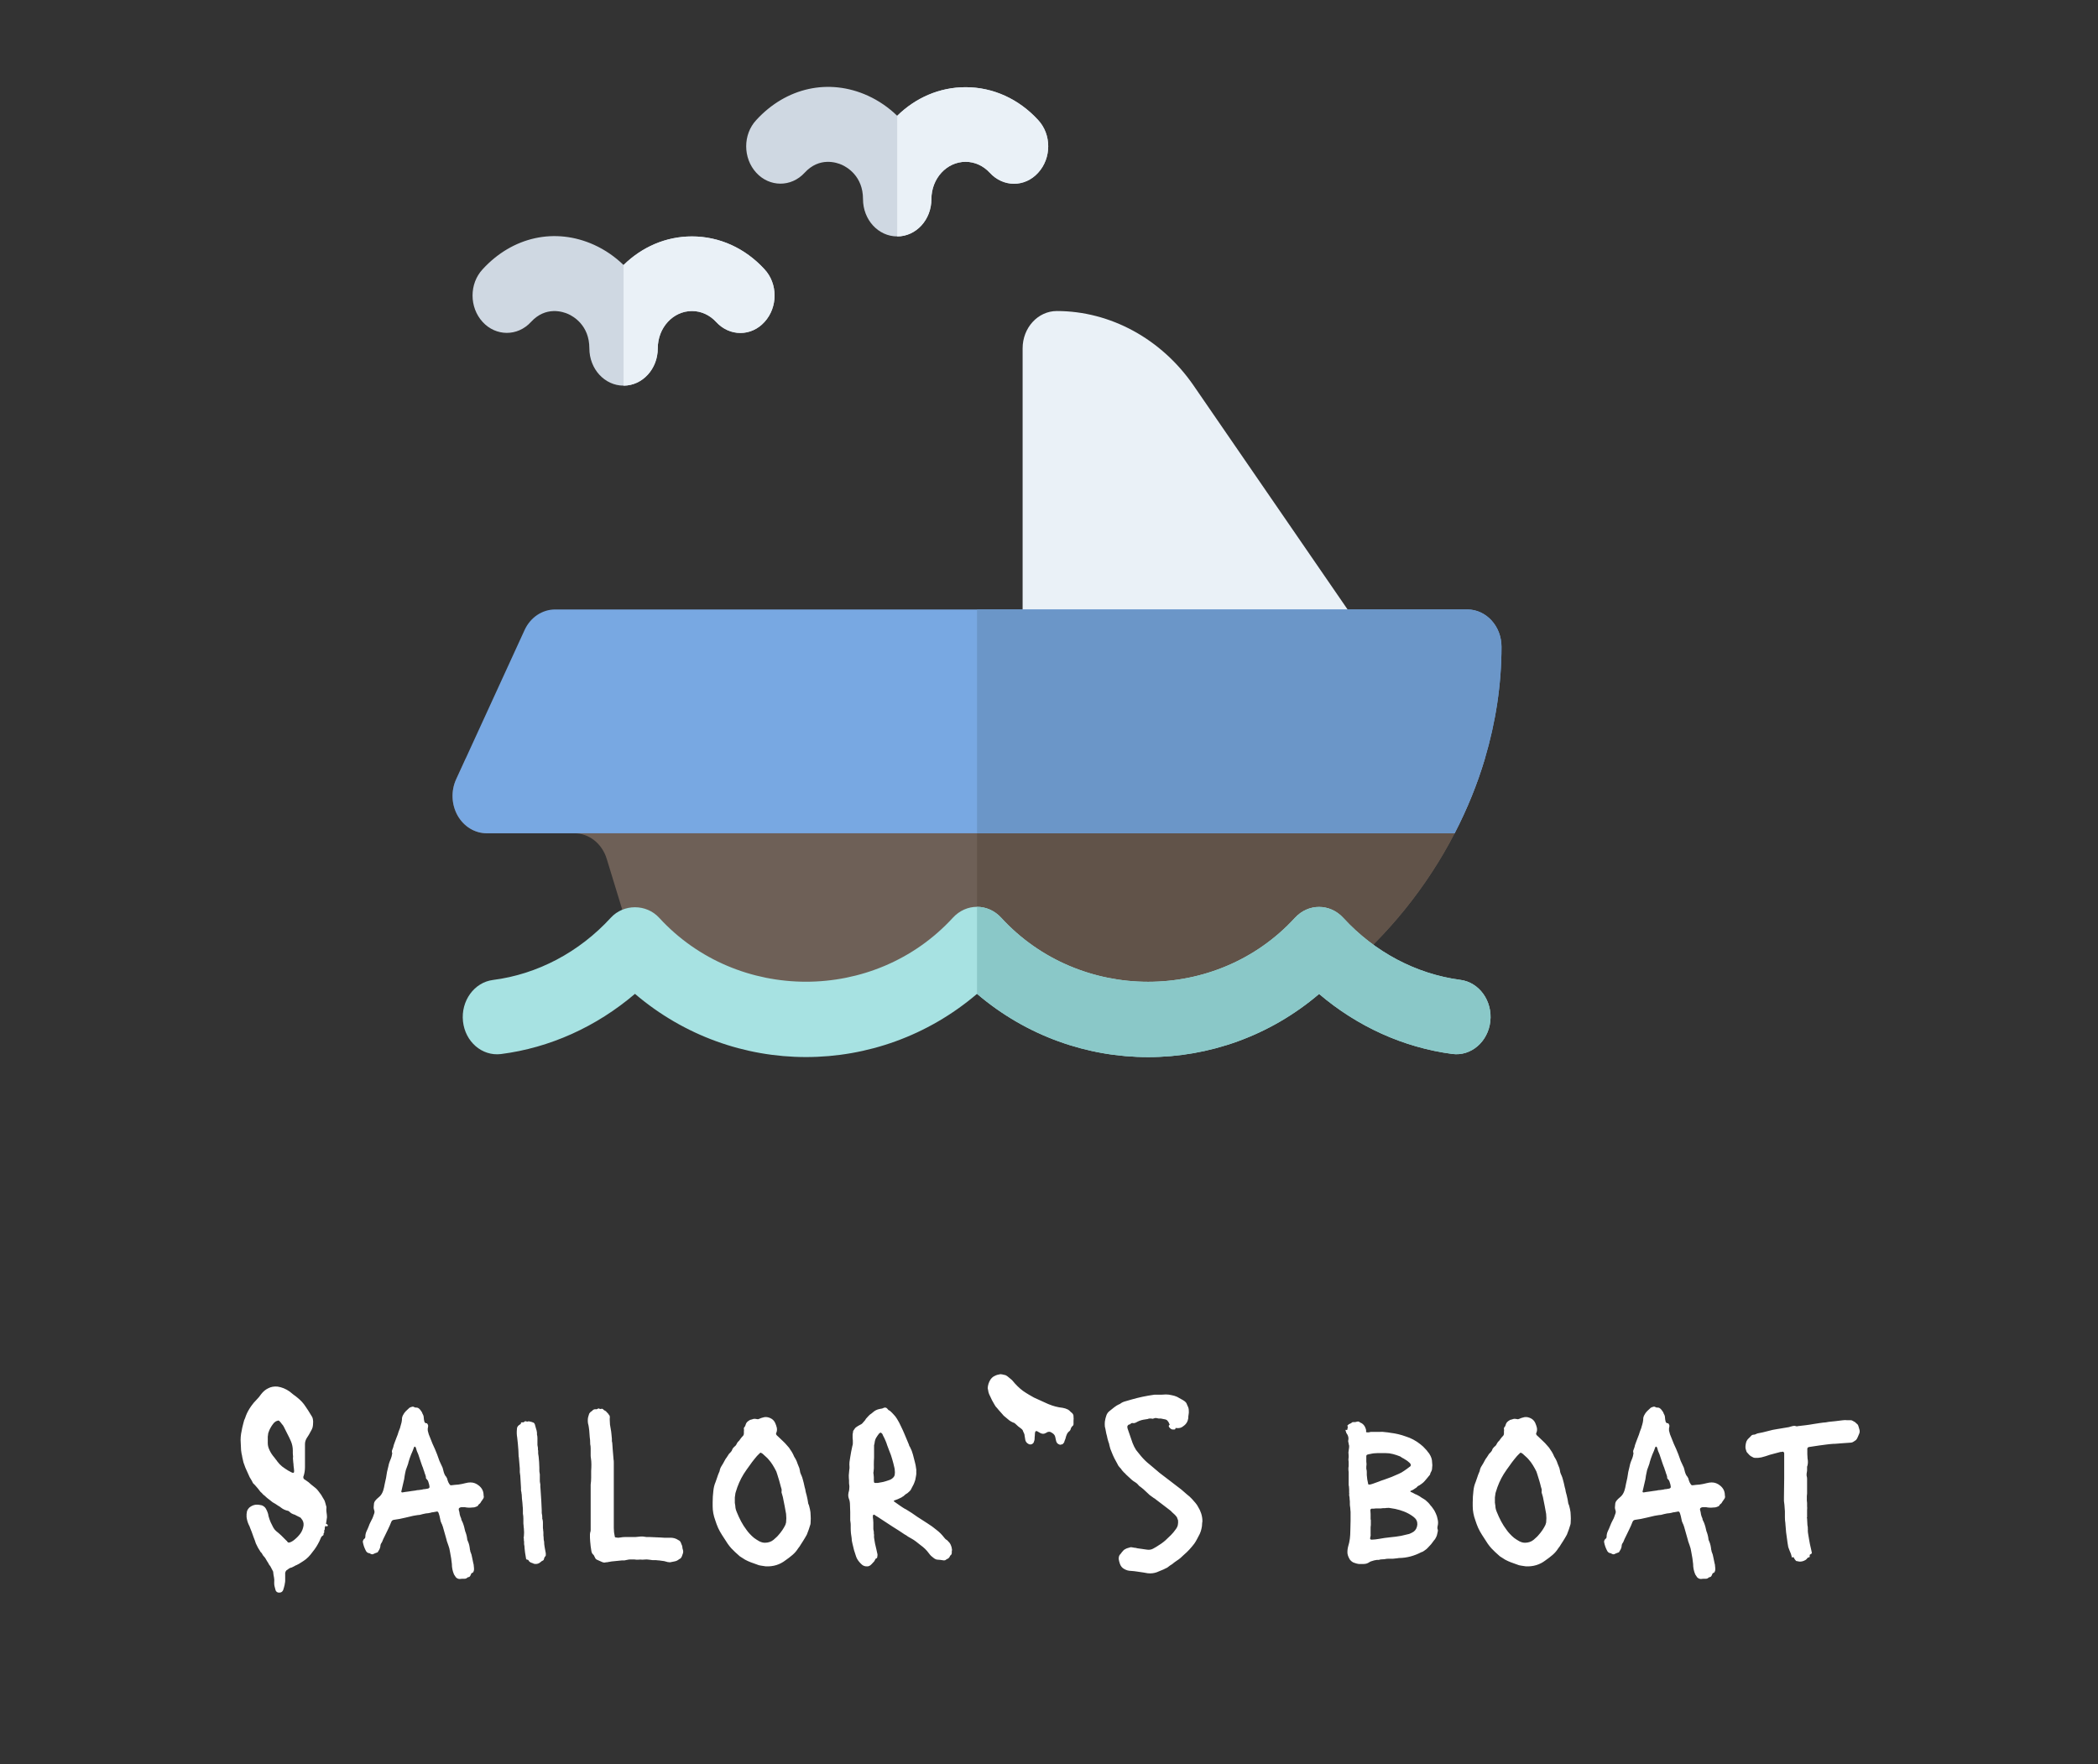 <svg width="176" height="148" viewBox="0 0 176 148" fill="none" xmlns="http://www.w3.org/2000/svg">
<rect x="0" y="0" width="176" height="148" fill="#333333" stroke="none"/>
<g clip-path="url(#clip0_5_975)">
<path d="M50.896 72.044L54.069 82.421H103.561L112.379 81.804C116.441 78.478 119.71 74.387 122.028 69.903C123.072 67.885 123.928 65.79 124.565 63.645H39.059L38.266 65.374C37.821 66.344 37.87 67.496 38.391 68.419C38.914 69.342 39.839 69.903 40.833 69.903H48.174C49.411 69.903 50.504 70.763 50.896 72.044Z" fill="#6E6057"/>
<path d="M81.962 82.421H103.561L112.379 81.804C116.441 78.478 119.71 74.387 122.028 69.903C123.072 67.885 123.928 65.79 124.565 63.645H81.962V82.421Z" fill="#615349"/>
<path d="M87.088 14.492C85.978 15.723 84.161 15.723 83.033 14.492C82.497 13.908 81.77 13.574 81.005 13.574C79.417 13.574 78.135 14.972 78.135 16.703C78.135 18.435 76.854 19.833 75.266 19.833C73.678 19.833 72.397 18.435 72.397 16.703C72.397 14.763 71.038 14.012 70.618 13.824C70.197 13.636 68.743 13.136 67.499 14.492C66.371 15.723 64.553 15.702 63.444 14.492C62.315 13.261 62.315 11.279 63.444 10.069C65.95 7.336 69.527 6.543 72.798 8.024C73.717 8.442 74.558 9.026 75.266 9.714C76.796 8.212 78.805 7.315 81.005 7.315C83.3 7.315 85.462 8.296 87.088 10.069C88.217 11.279 88.217 13.261 87.088 14.492Z" fill="#CFD8E2"/>
<path d="M87.088 14.492C85.978 15.723 84.161 15.723 83.033 14.492C82.497 13.908 81.77 13.574 81.005 13.574C79.417 13.574 78.135 14.972 78.135 16.703C78.135 18.435 76.854 19.833 75.266 19.833V9.714C76.796 8.212 78.805 7.315 81.005 7.315C83.3 7.315 85.462 8.295 87.088 10.069C88.217 11.279 88.217 13.261 87.088 14.492Z" fill="#EAF1F7"/>
<path d="M64.133 27.01C63.023 28.241 61.206 28.241 60.077 27.01C59.542 26.425 58.815 26.092 58.05 26.092C56.462 26.092 55.18 27.489 55.18 29.221C55.18 30.953 53.898 32.351 52.31 32.351C50.722 32.351 49.441 30.953 49.441 29.221C49.441 27.281 48.083 26.53 47.662 26.342C47.241 26.154 45.787 25.654 44.544 27.01C43.415 28.241 41.598 28.22 40.489 27.01C39.36 25.779 39.36 23.797 40.489 22.587C42.994 19.854 46.572 19.061 49.843 20.542C50.761 20.959 51.603 21.544 52.31 22.232C53.841 20.73 55.849 19.833 58.049 19.833C60.345 19.833 62.507 20.813 64.132 22.587C65.261 23.797 65.261 25.779 64.133 27.01Z" fill="#CFD8E2"/>
<path d="M64.133 27.01C63.023 28.241 61.206 28.241 60.077 27.01C59.542 26.425 58.815 26.092 58.05 26.092C56.462 26.092 55.18 27.489 55.18 29.221C55.18 30.953 53.898 32.351 52.31 32.351V22.232C53.841 20.73 55.849 19.833 58.049 19.833C60.345 19.833 62.507 20.814 64.132 22.587C65.261 23.797 65.261 25.779 64.133 27.01Z" fill="#EAF1F7"/>
<path d="M111.613 57.386H88.657C87.073 57.386 85.787 55.985 85.787 54.256V29.221C85.787 27.492 87.073 26.092 88.657 26.092C93.15 26.092 97.441 28.431 100.135 32.35L113.909 52.379C114.56 53.327 114.665 54.596 114.179 55.656C113.694 56.717 112.7 57.386 111.613 57.386Z" fill="#EAF1F7"/>
<path d="M123.09 51.127H46.571C45.484 51.127 44.49 51.796 44.005 52.857L39.059 63.645L38.266 65.374C37.821 66.344 37.87 67.496 38.391 68.419C38.914 69.342 39.839 69.903 40.833 69.903H122.028C123.072 67.885 123.928 65.79 124.565 63.645C125.476 60.579 125.96 57.418 125.96 54.256C125.96 52.528 124.675 51.127 123.09 51.127Z" fill="#78A8E2"/>
<path d="M123.09 51.127H81.962V69.903H122.028C123.072 67.885 123.928 65.79 124.565 63.645C125.476 60.579 125.96 57.418 125.96 54.256C125.96 52.528 124.675 51.127 123.09 51.127Z" fill="#6B96C8"/>
<path d="M96.316 88.68C91.215 88.68 86.111 86.912 81.962 83.374C73.671 90.444 61.558 90.444 53.267 83.374C50.031 86.133 46.123 87.902 42.024 88.424C40.446 88.618 39.024 87.398 38.839 85.68C38.656 83.963 39.783 82.409 41.356 82.208C45.079 81.733 48.589 79.88 51.238 76.99C52.312 75.816 54.218 75.814 55.296 76.99C61.857 84.145 73.372 84.145 79.933 76.99C81.053 75.767 82.869 75.767 83.99 76.99C90.559 84.15 102.07 84.153 108.627 76.999C109.748 75.776 111.564 75.777 112.685 76.998C115.317 79.867 118.807 81.715 122.515 82.201C124.09 82.406 125.211 83.965 125.022 85.682C124.833 87.397 123.397 88.625 121.831 88.415C117.755 87.88 113.871 86.119 110.658 83.382C106.514 86.914 101.416 88.68 96.316 88.68Z" fill="#A7E2E2"/>
<path d="M96.316 88.68C101.416 88.68 106.515 86.914 110.658 83.382C113.871 86.119 117.755 87.88 121.831 88.415C123.397 88.625 124.833 87.397 125.022 85.682C125.211 83.965 124.09 82.407 122.515 82.201C118.807 81.715 115.317 79.867 112.685 76.998C111.565 75.777 109.749 75.776 108.628 76.999C102.071 84.153 90.559 84.15 83.991 76.99C83.43 76.378 82.696 76.073 81.962 76.073V83.373C86.111 86.912 91.215 88.68 96.316 88.68Z" fill="#8AC8C8"/>
</g>
<path d="M23.344 133.6C23.237 133.573 23.164 133.513 23.124 133.42C23.097 133.313 23.071 133.213 23.044 133.12C23.017 133.027 23.004 132.933 23.004 132.84V132.72C23.017 132.587 23.011 132.453 22.984 132.32C22.957 132.2 22.937 132.073 22.924 131.94C22.924 131.887 22.917 131.847 22.904 131.82L22.684 131.4C22.657 131.373 22.617 131.32 22.564 131.24C22.524 131.147 22.477 131.067 22.424 131C22.384 130.92 22.337 130.84 22.284 130.76C22.257 130.707 22.224 130.66 22.184 130.62C22.144 130.58 22.104 130.533 22.064 130.48C22.037 130.44 22.011 130.393 21.984 130.34C21.957 130.287 21.917 130.24 21.864 130.2L21.804 130.1C21.751 130.007 21.697 129.92 21.644 129.84C21.604 129.76 21.564 129.68 21.524 129.6L21.464 129.48C21.411 129.307 21.351 129.14 21.284 128.98C21.231 128.82 21.171 128.653 21.104 128.48C21.064 128.373 21.024 128.273 20.984 128.18C20.957 128.087 20.917 127.993 20.864 127.9C20.771 127.7 20.711 127.487 20.684 127.26C20.671 127.1 20.684 126.933 20.724 126.76C20.764 126.653 20.824 126.56 20.904 126.48C21.157 126.267 21.437 126.187 21.744 126.24L21.964 126.28C22.124 126.347 22.237 126.44 22.304 126.56C22.357 126.653 22.404 126.753 22.444 126.86C22.484 126.953 22.511 127.06 22.524 127.18C22.551 127.26 22.577 127.347 22.604 127.44C22.631 127.52 22.664 127.607 22.704 127.7C22.771 127.847 22.844 127.993 22.924 128.14C22.991 128.26 23.071 128.36 23.164 128.44C23.231 128.493 23.304 128.553 23.384 128.62C23.464 128.687 23.537 128.753 23.604 128.82L24.024 129.24C24.051 129.253 24.071 129.273 24.084 129.3C24.111 129.327 24.131 129.353 24.144 129.38C24.184 129.407 24.231 129.413 24.284 129.4C24.417 129.36 24.551 129.287 24.684 129.18C24.897 129.007 25.071 128.827 25.204 128.64C25.337 128.453 25.424 128.233 25.464 127.98C25.491 127.753 25.424 127.553 25.264 127.38C25.237 127.327 25.197 127.293 25.144 127.28C25.051 127.227 24.957 127.18 24.864 127.14C24.784 127.087 24.691 127.047 24.584 127.02C24.477 126.98 24.384 126.92 24.304 126.84C24.251 126.773 24.171 126.733 24.064 126.72C23.971 126.693 23.884 126.66 23.804 126.62C23.724 126.58 23.651 126.533 23.584 126.48C23.504 126.413 23.424 126.36 23.344 126.32C23.264 126.267 23.184 126.213 23.104 126.16C23.024 126.12 22.944 126.073 22.864 126.02C22.797 125.967 22.731 125.913 22.664 125.86C22.571 125.793 22.484 125.727 22.404 125.66C22.324 125.58 22.244 125.507 22.164 125.44C22.111 125.413 22.077 125.387 22.064 125.36C21.997 125.28 21.924 125.207 21.844 125.14C21.777 125.06 21.711 124.973 21.644 124.88C21.604 124.827 21.564 124.78 21.524 124.74C21.484 124.687 21.437 124.633 21.384 124.58C21.331 124.527 21.277 124.473 21.224 124.42C21.184 124.353 21.151 124.287 21.124 124.22L20.944 123.92C20.877 123.787 20.817 123.653 20.764 123.52C20.711 123.387 20.651 123.253 20.584 123.12C20.531 122.973 20.477 122.827 20.424 122.68C20.384 122.533 20.351 122.387 20.324 122.24C20.311 122.133 20.291 122.033 20.264 121.94C20.251 121.847 20.237 121.753 20.224 121.66C20.211 121.513 20.204 121.373 20.204 121.24C20.204 121.093 20.197 120.947 20.184 120.8C20.184 120.627 20.197 120.453 20.224 120.28C20.251 120.107 20.284 119.933 20.324 119.76C20.351 119.653 20.377 119.547 20.404 119.44C20.431 119.333 20.457 119.233 20.484 119.14C20.511 119.073 20.537 119.013 20.564 118.96C20.591 118.893 20.611 118.833 20.624 118.78C20.731 118.5 20.884 118.22 21.084 117.94C21.151 117.847 21.217 117.76 21.284 117.68C21.364 117.587 21.444 117.5 21.524 117.42C21.591 117.353 21.657 117.28 21.724 117.2C21.791 117.12 21.851 117.04 21.904 116.96C22.077 116.733 22.277 116.567 22.504 116.46C22.731 116.34 22.991 116.293 23.284 116.32C23.644 116.373 23.984 116.513 24.304 116.74C24.411 116.82 24.517 116.907 24.624 117C24.744 117.08 24.857 117.167 24.964 117.26C25.231 117.473 25.451 117.713 25.624 117.98C25.704 118.1 25.784 118.22 25.864 118.34C25.944 118.46 26.017 118.58 26.084 118.7C26.124 118.753 26.157 118.807 26.184 118.86C26.211 118.913 26.231 118.973 26.244 119.04C26.271 119.16 26.277 119.28 26.264 119.4C26.264 119.507 26.251 119.62 26.224 119.74L26.164 119.9C26.124 119.967 26.084 120.04 26.044 120.12C26.004 120.2 25.964 120.273 25.924 120.34C25.897 120.393 25.864 120.447 25.824 120.5C25.797 120.54 25.771 120.58 25.744 120.62C25.637 120.793 25.584 120.967 25.584 121.14V123.08C25.584 123.347 25.544 123.6 25.464 123.84C25.464 123.853 25.457 123.867 25.444 123.88C25.444 123.88 25.444 123.893 25.444 123.92C25.444 123.987 25.464 124.04 25.504 124.08L25.684 124.2C25.831 124.293 25.964 124.4 26.084 124.52C26.217 124.627 26.351 124.733 26.484 124.84C26.564 124.907 26.637 124.987 26.704 125.08C26.771 125.16 26.831 125.24 26.884 125.32C26.937 125.387 26.984 125.46 27.024 125.54C27.064 125.607 27.104 125.673 27.144 125.74C27.211 125.833 27.257 125.94 27.284 126.06C27.324 126.18 27.357 126.3 27.384 126.42V126.5C27.371 126.593 27.371 126.693 27.384 126.8C27.397 126.907 27.411 127.013 27.424 127.12C27.424 127.147 27.424 127.18 27.424 127.22C27.437 127.247 27.437 127.28 27.424 127.32L27.364 127.74C27.337 127.807 27.351 127.847 27.404 127.86C27.444 127.86 27.464 127.873 27.464 127.9C27.504 127.913 27.511 127.947 27.484 128C27.457 128.053 27.424 128.067 27.384 128.04C27.384 128.027 27.377 128.02 27.364 128.02C27.324 128.007 27.297 128.013 27.284 128.04C27.271 128.08 27.257 128.12 27.244 128.16C27.244 128.2 27.244 128.247 27.244 128.3C27.191 128.38 27.177 128.447 27.204 128.5C27.204 128.54 27.197 128.567 27.184 128.58C27.144 128.62 27.131 128.673 27.144 128.74C27.144 128.767 27.124 128.793 27.084 128.82C27.004 128.86 26.944 128.933 26.904 129.04C26.837 129.213 26.757 129.38 26.664 129.54C26.584 129.687 26.491 129.833 26.384 129.98C26.277 130.127 26.164 130.273 26.044 130.42C25.937 130.553 25.811 130.68 25.664 130.8C25.544 130.893 25.417 130.98 25.284 131.06C25.151 131.153 25.011 131.233 24.864 131.3C24.811 131.313 24.757 131.34 24.704 131.38L24.464 131.5C24.357 131.513 24.251 131.567 24.144 131.66L24.024 131.74C23.984 131.78 23.951 131.847 23.924 131.94V132.48C23.924 132.533 23.924 132.587 23.924 132.64C23.924 132.693 23.917 132.747 23.904 132.8C23.891 132.827 23.884 132.86 23.884 132.9C23.884 132.94 23.877 132.973 23.864 133C23.851 133.053 23.837 133.107 23.824 133.16C23.811 133.227 23.791 133.293 23.764 133.36C23.697 133.547 23.557 133.627 23.344 133.6ZM24.564 123.56C24.617 123.56 24.651 123.54 24.664 123.5C24.677 123.433 24.677 123.367 24.664 123.3C24.664 123.233 24.657 123.173 24.644 123.12C24.631 123.053 24.624 122.987 24.624 122.92C24.624 122.84 24.617 122.767 24.604 122.7C24.604 122.62 24.597 122.54 24.584 122.46C24.571 122.38 24.571 122.3 24.584 122.22C24.597 122.207 24.597 122.2 24.584 122.2C24.584 122.187 24.584 122.18 24.584 122.18C24.571 122.087 24.564 122 24.564 121.92C24.564 121.84 24.564 121.76 24.564 121.68C24.564 121.413 24.511 121.153 24.404 120.9C24.311 120.687 24.211 120.48 24.104 120.28C24.011 120.08 23.911 119.88 23.804 119.68C23.764 119.6 23.711 119.527 23.644 119.46C23.591 119.38 23.531 119.307 23.464 119.24C23.411 119.16 23.337 119.147 23.244 119.2C23.164 119.213 23.077 119.267 22.984 119.36C22.904 119.453 22.831 119.553 22.764 119.66C22.697 119.767 22.637 119.88 22.584 120C22.571 120.04 22.557 120.08 22.544 120.12C22.531 120.16 22.517 120.193 22.504 120.22C22.491 120.313 22.477 120.413 22.464 120.52C22.464 120.613 22.464 120.713 22.464 120.82V121.08C22.464 121.267 22.517 121.467 22.624 121.68C22.717 121.88 22.851 122.08 23.024 122.28C23.064 122.333 23.104 122.387 23.144 122.44C23.184 122.48 23.224 122.533 23.264 122.6C23.384 122.76 23.517 122.9 23.664 123.02C23.824 123.14 23.991 123.253 24.164 123.36L24.464 123.52C24.491 123.533 24.511 123.54 24.524 123.54C24.537 123.54 24.551 123.547 24.564 123.56ZM38.566 132.46C38.447 132.46 38.34 132.413 38.246 132.32C38.22 132.28 38.193 132.24 38.166 132.2C38.14 132.16 38.113 132.12 38.087 132.08C37.967 131.8 37.907 131.507 37.907 131.2L37.846 130.72C37.806 130.533 37.773 130.347 37.746 130.16C37.72 129.973 37.673 129.793 37.606 129.62L37.486 129.28C37.486 129.253 37.48 129.227 37.467 129.2C37.467 129.173 37.46 129.147 37.447 129.12L37.147 128.06C37.133 128.033 37.12 128 37.106 127.96C37.106 127.92 37.093 127.887 37.066 127.86C37.026 127.78 36.993 127.7 36.967 127.62C36.953 127.527 36.933 127.433 36.907 127.34C36.893 127.273 36.88 127.213 36.867 127.16C36.853 127.093 36.833 127.027 36.806 126.96C36.78 126.88 36.753 126.833 36.727 126.82C36.7 126.793 36.64 126.793 36.547 126.82C36.48 126.833 36.407 126.847 36.327 126.86C36.26 126.86 36.193 126.873 36.127 126.9C36.073 126.913 36.007 126.927 35.926 126.94C35.86 126.94 35.793 126.947 35.727 126.96L35.447 127.02C35.38 127.033 35.306 127.053 35.227 127.08C35.16 127.093 35.093 127.1 35.026 127.1L34.666 127.16C34.56 127.187 34.447 127.213 34.327 127.24C34.206 127.267 34.093 127.293 33.986 127.32C33.666 127.4 33.346 127.46 33.026 127.5C32.92 127.527 32.86 127.573 32.846 127.64C32.833 127.64 32.827 127.647 32.827 127.66C32.746 127.873 32.653 128.087 32.547 128.3C32.453 128.5 32.353 128.707 32.246 128.92C32.22 128.973 32.193 129.027 32.166 129.08C32.153 129.12 32.133 129.167 32.106 129.22C32.093 129.247 32.08 129.28 32.066 129.32C32.053 129.347 32.04 129.373 32.026 129.4C31.947 129.493 31.907 129.607 31.907 129.74C31.893 129.82 31.866 129.9 31.826 129.98C31.787 130.047 31.747 130.113 31.706 130.18C31.693 130.22 31.666 130.24 31.627 130.24C31.573 130.253 31.52 130.273 31.466 130.3C31.413 130.327 31.353 130.353 31.287 130.38C31.247 130.393 31.206 130.393 31.166 130.38C31.14 130.367 31.107 130.353 31.067 130.34C31.04 130.313 31.013 130.3 30.986 130.3C30.84 130.287 30.733 130.2 30.666 130.04C30.56 129.827 30.486 129.613 30.447 129.4C30.433 129.347 30.433 129.3 30.447 129.26C30.473 129.22 30.493 129.18 30.506 129.14C30.587 129.087 30.633 129.027 30.646 128.96V128.94C30.646 128.767 30.68 128.607 30.747 128.46C30.826 128.3 30.893 128.147 30.947 128C30.973 127.92 31.006 127.84 31.047 127.76C31.087 127.68 31.127 127.6 31.166 127.52C31.22 127.427 31.26 127.34 31.287 127.26C31.326 127.167 31.36 127.073 31.387 126.98C31.427 126.873 31.427 126.773 31.387 126.68C31.36 126.6 31.346 126.527 31.346 126.46C31.346 126.38 31.353 126.3 31.366 126.22C31.366 126.073 31.42 125.947 31.526 125.84C31.58 125.773 31.633 125.72 31.686 125.68C31.753 125.627 31.813 125.573 31.866 125.52C31.986 125.4 32.08 125.24 32.147 125.04C32.2 124.867 32.24 124.693 32.267 124.52C32.306 124.333 32.346 124.153 32.386 123.98C32.413 123.807 32.44 123.64 32.467 123.48C32.507 123.307 32.547 123.14 32.587 122.98C32.6 122.913 32.613 122.853 32.627 122.8C32.653 122.733 32.673 122.673 32.687 122.62C32.727 122.513 32.767 122.413 32.806 122.32C32.846 122.213 32.873 122.107 32.886 122C32.913 121.947 32.913 121.9 32.886 121.86C32.873 121.793 32.873 121.733 32.886 121.68C32.913 121.627 32.933 121.573 32.947 121.52C32.986 121.427 33.013 121.333 33.026 121.24C33.053 121.147 33.087 121.053 33.127 120.96C33.193 120.787 33.246 120.647 33.286 120.54C33.34 120.42 33.386 120.287 33.426 120.14C33.453 120.06 33.48 119.987 33.507 119.92C33.547 119.84 33.573 119.76 33.587 119.68C33.627 119.56 33.66 119.44 33.687 119.32C33.713 119.187 33.727 119.06 33.727 118.94C33.753 118.833 33.78 118.76 33.806 118.72C33.873 118.587 33.953 118.473 34.047 118.38C34.153 118.287 34.253 118.193 34.346 118.1C34.413 118.06 34.48 118.033 34.547 118.02C34.613 117.993 34.68 118 34.746 118.04C34.8 118.067 34.833 118.08 34.846 118.08C34.967 118.067 35.066 118.093 35.147 118.16C35.227 118.227 35.293 118.307 35.346 118.4C35.373 118.427 35.393 118.46 35.407 118.5C35.42 118.54 35.433 118.573 35.447 118.6C35.513 118.707 35.547 118.813 35.547 118.92C35.547 118.973 35.553 119.033 35.566 119.1C35.58 119.153 35.593 119.213 35.606 119.28C35.647 119.36 35.706 119.4 35.786 119.4C35.8 119.387 35.813 119.387 35.827 119.4C35.84 119.413 35.846 119.427 35.846 119.44C35.913 119.52 35.933 119.607 35.907 119.7C35.88 119.807 35.873 119.913 35.886 120.02C35.913 120.113 35.94 120.213 35.967 120.32C36.02 120.453 36.073 120.587 36.127 120.72C36.18 120.853 36.233 120.987 36.286 121.12C36.353 121.267 36.42 121.413 36.486 121.56C36.553 121.707 36.613 121.853 36.666 122C36.733 122.187 36.8 122.373 36.867 122.56C36.947 122.747 37.033 122.933 37.127 123.12L37.187 123.34C37.2 123.393 37.213 123.447 37.227 123.5C37.253 123.553 37.273 123.607 37.286 123.66C37.313 123.7 37.333 123.74 37.346 123.78C37.373 123.82 37.4 123.853 37.426 123.88C37.493 123.973 37.533 124.073 37.547 124.18C37.587 124.313 37.647 124.433 37.727 124.54C37.753 124.58 37.793 124.6 37.846 124.6C38.047 124.573 38.246 124.553 38.447 124.54C38.647 124.513 38.846 124.473 39.047 124.42C39.193 124.38 39.333 124.36 39.467 124.36C39.72 124.36 39.953 124.447 40.166 124.62C40.42 124.82 40.553 125.073 40.566 125.38C40.566 125.447 40.573 125.5 40.587 125.54C40.587 125.633 40.56 125.707 40.507 125.76C40.493 125.8 40.467 125.84 40.426 125.88C40.4 125.92 40.373 125.96 40.346 126C40.32 126.053 40.293 126.093 40.267 126.12L40.147 126.22C40.133 126.247 40.113 126.28 40.087 126.32C40.06 126.347 40.026 126.367 39.986 126.38C39.933 126.393 39.88 126.413 39.827 126.44C39.773 126.453 39.713 126.46 39.647 126.46C39.407 126.487 39.193 126.48 39.007 126.44H38.687C38.66 126.44 38.62 126.453 38.566 126.48C38.513 126.507 38.486 126.54 38.486 126.58V126.66C38.526 126.78 38.553 126.907 38.566 127.04C38.593 127.16 38.633 127.273 38.687 127.38C38.687 127.433 38.7 127.487 38.727 127.54C38.793 127.66 38.846 127.787 38.886 127.92C38.926 128.04 38.96 128.167 38.986 128.3C38.986 128.327 39 128.38 39.026 128.46C39.066 128.553 39.1 128.653 39.127 128.76C39.153 128.853 39.173 128.953 39.187 129.06C39.187 129.14 39.206 129.213 39.246 129.28C39.3 129.4 39.34 129.52 39.367 129.64C39.393 129.76 39.413 129.887 39.426 130.02C39.44 130.033 39.447 130.06 39.447 130.1C39.447 130.127 39.453 130.153 39.467 130.18C39.533 130.327 39.58 130.487 39.606 130.66C39.633 130.82 39.666 130.98 39.706 131.14C39.733 131.22 39.746 131.3 39.746 131.38C39.76 131.473 39.767 131.567 39.767 131.66C39.767 131.727 39.746 131.8 39.706 131.88C39.666 131.92 39.647 131.94 39.647 131.94C39.566 131.953 39.52 132 39.507 132.08L39.447 132.2C39.42 132.253 39.38 132.287 39.327 132.3C39.273 132.3 39.227 132.32 39.187 132.36C39.133 132.413 39.06 132.44 38.967 132.44C38.913 132.44 38.846 132.44 38.767 132.44C38.7 132.44 38.633 132.447 38.566 132.46ZM33.746 125.2C33.827 125.187 33.907 125.173 33.986 125.16C34.08 125.147 34.18 125.133 34.286 125.12C34.353 125.107 34.44 125.093 34.547 125.08C34.653 125.067 34.753 125.053 34.846 125.04C34.94 125.013 35.033 125 35.127 125C35.22 124.987 35.313 124.973 35.407 124.96C35.486 124.933 35.566 124.92 35.647 124.92C35.727 124.907 35.806 124.893 35.886 124.88C36.007 124.853 36.053 124.787 36.026 124.68C36.013 124.573 35.986 124.467 35.947 124.36C35.92 124.24 35.86 124.14 35.767 124.06C35.74 124.033 35.727 123.993 35.727 123.94V123.88C35.7 123.773 35.666 123.673 35.627 123.58C35.6 123.473 35.566 123.373 35.526 123.28C35.5 123.173 35.467 123.08 35.426 123C35.4 122.907 35.367 122.813 35.327 122.72L35.087 122C35.047 121.907 35.007 121.813 34.967 121.72C34.94 121.627 34.913 121.533 34.886 121.44L34.827 121.36H34.767L34.727 121.42C34.66 121.62 34.58 121.82 34.486 122.02C34.407 122.22 34.333 122.433 34.267 122.66C34.267 122.687 34.26 122.72 34.246 122.76C34.233 122.8 34.22 122.84 34.206 122.88C34.153 123.013 34.1 123.16 34.047 123.32C34.007 123.48 33.973 123.64 33.947 123.8C33.933 123.893 33.92 123.987 33.907 124.08C33.893 124.16 33.873 124.247 33.846 124.34L33.666 125.12C33.653 125.133 33.66 125.153 33.687 125.18C33.713 125.193 33.733 125.2 33.746 125.2ZM44.946 131.2C44.866 131.2 44.812 131.193 44.786 131.18C44.732 131.153 44.686 131.133 44.646 131.12C44.606 131.107 44.566 131.093 44.526 131.08C44.486 131.053 44.446 131.027 44.406 131C44.379 130.96 44.352 130.92 44.326 130.88C44.299 130.853 44.272 130.84 44.246 130.84C44.166 130.84 44.126 130.8 44.126 130.72C44.112 130.64 44.099 130.56 44.086 130.48C44.072 130.4 44.059 130.32 44.046 130.24C44.032 130.12 44.019 130 44.006 129.88C44.006 129.76 43.992 129.647 43.966 129.54V129.36C43.966 129.307 43.959 129.26 43.946 129.22C43.946 129.18 43.946 129.133 43.946 129.08C43.919 129.013 43.919 128.96 43.946 128.92C43.972 128.68 43.972 128.44 43.946 128.2C43.932 128.133 43.926 128.067 43.926 128C43.926 127.933 43.919 127.867 43.906 127.8C43.906 127.667 43.906 127.533 43.906 127.4C43.906 127.253 43.892 127.113 43.866 126.98V126.66C43.866 126.553 43.859 126.453 43.846 126.36C43.846 126.267 43.839 126.173 43.826 126.08C43.812 125.96 43.799 125.84 43.786 125.72C43.786 125.6 43.779 125.48 43.766 125.36C43.752 125.333 43.746 125.287 43.746 125.22C43.732 125.153 43.719 125.087 43.706 125.02C43.706 124.94 43.706 124.867 43.706 124.8L43.646 123.8C43.632 123.693 43.619 123.593 43.606 123.5C43.606 123.393 43.606 123.293 43.606 123.2C43.592 123.04 43.579 122.88 43.566 122.72C43.552 122.56 43.539 122.407 43.526 122.26C43.526 122.233 43.519 122.207 43.506 122.18C43.506 122.153 43.506 122.133 43.506 122.12C43.506 121.96 43.499 121.8 43.486 121.64C43.472 121.48 43.459 121.313 43.446 121.14L43.386 120.58C43.346 120.367 43.339 120.133 43.366 119.88C43.366 119.76 43.412 119.66 43.506 119.58C43.532 119.553 43.552 119.54 43.566 119.54C43.579 119.527 43.592 119.513 43.606 119.5C43.672 119.487 43.706 119.44 43.706 119.36C43.706 119.333 43.732 119.32 43.786 119.32H43.886C43.899 119.32 43.906 119.32 43.906 119.32C43.919 119.307 43.932 119.3 43.946 119.3C43.972 119.287 43.992 119.273 44.006 119.26C44.032 119.233 44.052 119.22 44.066 119.22C44.092 119.22 44.119 119.227 44.146 119.24C44.172 119.24 44.199 119.247 44.226 119.26C44.252 119.26 44.272 119.253 44.286 119.24C44.352 119.227 44.419 119.233 44.486 119.26C44.566 119.273 44.632 119.293 44.686 119.32C44.766 119.333 44.826 119.387 44.866 119.48C44.906 119.6 44.939 119.72 44.966 119.84C45.006 119.947 45.032 120.06 45.046 120.18V120.34C45.072 120.433 45.086 120.533 45.086 120.64C45.086 120.733 45.086 120.833 45.086 120.94C45.086 121.033 45.086 121.127 45.086 121.22C45.099 121.3 45.112 121.38 45.126 121.46C45.126 121.5 45.126 121.54 45.126 121.58C45.126 121.62 45.132 121.66 45.146 121.7C45.146 121.78 45.146 121.86 45.146 121.94C45.159 122.02 45.172 122.107 45.186 122.2C45.199 122.347 45.212 122.5 45.226 122.66C45.239 122.82 45.246 122.98 45.246 123.14C45.246 123.207 45.246 123.28 45.246 123.36C45.246 123.427 45.252 123.493 45.266 123.56C45.279 123.6 45.286 123.64 45.286 123.68C45.286 123.72 45.286 123.76 45.286 123.8V124.2C45.286 124.28 45.292 124.347 45.306 124.4C45.332 124.493 45.339 124.587 45.326 124.68C45.326 124.76 45.332 124.847 45.346 124.94L45.406 125.86C45.419 125.993 45.426 126.133 45.426 126.28C45.439 126.413 45.446 126.553 45.446 126.7C45.446 126.753 45.446 126.813 45.446 126.88C45.446 126.933 45.452 126.987 45.466 127.04C45.479 127.08 45.486 127.12 45.486 127.16C45.486 127.2 45.486 127.24 45.486 127.28C45.499 127.293 45.499 127.32 45.486 127.36C45.486 127.387 45.492 127.413 45.506 127.44C45.532 127.533 45.546 127.627 45.546 127.72C45.546 127.813 45.546 127.913 45.546 128.02C45.546 128.073 45.546 128.133 45.546 128.2C45.559 128.253 45.566 128.313 45.566 128.38C45.579 128.447 45.586 128.52 45.586 128.6C45.586 128.68 45.586 128.753 45.586 128.82C45.599 128.887 45.606 128.96 45.606 129.04C45.606 129.107 45.612 129.173 45.626 129.24C45.639 129.267 45.646 129.293 45.646 129.32C45.646 129.467 45.659 129.613 45.686 129.76C45.712 129.907 45.739 130.053 45.766 130.2C45.779 130.24 45.786 130.287 45.786 130.34C45.786 130.38 45.786 130.42 45.786 130.46C45.786 130.5 45.772 130.533 45.746 130.56C45.692 130.6 45.652 130.68 45.626 130.8C45.626 130.84 45.606 130.873 45.566 130.9C45.472 130.94 45.392 130.993 45.326 131.06C45.219 131.153 45.092 131.2 44.946 131.2ZM50.831 131.06C50.725 131.1 50.605 131.087 50.471 131.02L50.071 130.84C50.005 130.813 49.951 130.753 49.911 130.66L49.851 130.54C49.825 130.473 49.791 130.427 49.751 130.4C49.685 130.347 49.638 130.253 49.611 130.12C49.585 129.987 49.565 129.853 49.551 129.72C49.538 129.587 49.525 129.453 49.511 129.32C49.498 129.213 49.491 129.107 49.491 129C49.491 128.893 49.491 128.793 49.491 128.7L49.511 128.56C49.538 128.493 49.551 128.427 49.551 128.36C49.551 128.293 49.551 128.233 49.551 128.18V124.54C49.578 124.353 49.591 124.167 49.591 123.98C49.591 123.78 49.591 123.587 49.591 123.4C49.605 123.213 49.611 123.033 49.611 122.86C49.611 122.673 49.598 122.493 49.571 122.32C49.558 122.253 49.551 122.18 49.551 122.1C49.551 122.02 49.551 121.94 49.551 121.86C49.551 121.74 49.551 121.62 49.551 121.5C49.551 121.38 49.538 121.26 49.511 121.14V121.08C49.511 120.893 49.498 120.713 49.471 120.54C49.458 120.353 49.445 120.173 49.431 120C49.418 119.893 49.405 119.793 49.391 119.7C49.378 119.607 49.358 119.513 49.331 119.42C49.318 119.367 49.311 119.313 49.311 119.26C49.311 119.207 49.311 119.153 49.311 119.1C49.311 119.007 49.325 118.92 49.351 118.84C49.378 118.747 49.405 118.66 49.431 118.58C49.445 118.553 49.478 118.513 49.531 118.46C49.558 118.433 49.585 118.413 49.611 118.4C49.638 118.387 49.658 118.373 49.671 118.36C49.751 118.253 49.858 118.207 49.991 118.22C50.018 118.233 50.058 118.227 50.111 118.2C50.178 118.147 50.238 118.14 50.291 118.18C50.331 118.207 50.398 118.207 50.491 118.18C50.531 118.18 50.565 118.193 50.591 118.22C50.631 118.273 50.685 118.313 50.751 118.34C50.818 118.367 50.865 118.407 50.891 118.46C50.931 118.5 50.971 118.54 51.011 118.58C51.038 118.62 51.065 118.66 51.091 118.7C51.131 118.727 51.151 118.767 51.151 118.82C51.165 118.873 51.165 118.927 51.151 118.98C51.151 119.02 51.151 119.067 51.151 119.12C51.151 119.24 51.158 119.367 51.171 119.5C51.198 119.62 51.218 119.74 51.231 119.86C51.258 119.993 51.278 120.133 51.291 120.28C51.305 120.413 51.318 120.553 51.331 120.7V120.9C51.358 120.993 51.371 121.087 51.371 121.18C51.371 121.273 51.378 121.367 51.391 121.46V121.48C51.405 121.64 51.418 121.8 51.431 121.96C51.445 122.12 51.458 122.28 51.471 122.44C51.485 122.507 51.491 122.58 51.491 122.66C51.491 122.727 51.491 122.793 51.491 122.86V128.18C51.491 128.3 51.498 128.42 51.511 128.54C51.538 128.66 51.558 128.773 51.571 128.88C51.571 128.947 51.611 128.98 51.691 128.98C51.811 129.007 51.925 129.007 52.031 128.98C52.178 128.953 52.318 128.94 52.451 128.94C52.598 128.94 52.745 128.94 52.891 128.94C53.038 128.94 53.178 128.94 53.311 128.94C53.458 128.927 53.598 128.913 53.731 128.9H53.951C54.058 128.913 54.151 128.927 54.231 128.94C54.325 128.94 54.418 128.94 54.511 128.94C54.658 128.94 54.805 128.947 54.951 128.96C55.111 128.96 55.265 128.967 55.411 128.98C55.518 128.993 55.625 129 55.731 129C55.851 129 55.971 129 56.091 129H56.191C56.458 128.987 56.698 129.053 56.911 129.2C57.005 129.24 57.071 129.307 57.111 129.4C57.138 129.453 57.158 129.507 57.171 129.56C57.198 129.6 57.218 129.653 57.231 129.72C57.245 129.773 57.251 129.827 57.251 129.88C57.265 129.92 57.278 129.967 57.291 130.02C57.331 130.14 57.318 130.273 57.251 130.42C57.238 130.46 57.225 130.5 57.211 130.54C57.198 130.58 57.178 130.62 57.151 130.66C57.125 130.7 57.091 130.733 57.051 130.76C57.051 130.76 57.025 130.773 56.971 130.8C56.865 130.893 56.745 130.953 56.611 130.98C56.491 131.007 56.358 131.033 56.211 131.06L56.011 131.04C55.811 130.973 55.611 130.933 55.411 130.92C55.358 130.907 55.298 130.9 55.231 130.9C55.165 130.887 55.098 130.88 55.031 130.88C54.938 130.88 54.845 130.88 54.751 130.88C54.658 130.867 54.558 130.853 54.451 130.84L54.251 130.82C54.131 130.833 54.011 130.84 53.891 130.84C53.771 130.827 53.651 130.827 53.531 130.84C53.478 130.84 53.425 130.84 53.371 130.84C53.318 130.827 53.265 130.82 53.211 130.82C53.105 130.82 52.998 130.82 52.891 130.82C52.798 130.82 52.698 130.833 52.591 130.86C52.538 130.873 52.471 130.887 52.391 130.9C52.325 130.9 52.258 130.9 52.191 130.9C51.991 130.913 51.791 130.933 51.591 130.96C51.391 130.973 51.198 131 51.011 131.04C50.971 131.053 50.911 131.06 50.831 131.06ZM64.244 131.4C64.111 131.387 63.977 131.367 63.844 131.34C63.724 131.327 63.604 131.293 63.484 131.24L62.984 131.06C62.811 130.993 62.651 130.92 62.504 130.84C62.357 130.747 62.211 130.653 62.064 130.56C61.997 130.493 61.931 130.433 61.864 130.38C61.797 130.313 61.731 130.253 61.664 130.2C61.557 130.093 61.451 129.987 61.344 129.88C61.237 129.76 61.137 129.633 61.044 129.5L60.564 128.76C60.444 128.573 60.337 128.38 60.244 128.18C60.151 127.967 60.071 127.753 60.004 127.54C59.857 127.14 59.784 126.747 59.784 126.36V126.04C59.784 125.707 59.804 125.38 59.844 125.06C59.871 124.793 59.931 124.553 60.024 124.34C60.077 124.207 60.124 124.073 60.164 123.94C60.204 123.807 60.251 123.68 60.304 123.56L60.364 123.42C60.391 123.247 60.451 123.093 60.544 122.96C60.637 122.813 60.717 122.673 60.784 122.54C60.837 122.433 60.897 122.34 60.964 122.26C61.031 122.167 61.091 122.073 61.144 121.98C61.171 121.94 61.204 121.907 61.244 121.88C61.284 121.84 61.317 121.8 61.344 121.76C61.371 121.733 61.391 121.7 61.404 121.66C61.431 121.607 61.451 121.56 61.464 121.52C61.491 121.48 61.537 121.427 61.604 121.36C61.684 121.32 61.757 121.227 61.824 121.08C61.851 121.027 61.877 120.987 61.904 120.96C61.984 120.893 62.051 120.813 62.104 120.72C62.171 120.627 62.244 120.54 62.324 120.46C62.377 120.407 62.404 120.333 62.404 120.24C62.404 120.173 62.404 120.113 62.404 120.06C62.417 119.993 62.417 119.933 62.404 119.88C62.391 119.813 62.411 119.753 62.464 119.7C62.491 119.673 62.511 119.64 62.524 119.6C62.537 119.56 62.551 119.52 62.564 119.48C62.604 119.347 62.711 119.233 62.884 119.14C62.911 119.113 62.944 119.1 62.984 119.1C63.037 119.087 63.084 119.073 63.124 119.06C63.217 119.02 63.324 119.013 63.444 119.04C63.497 119.053 63.544 119.06 63.584 119.06C63.624 119.047 63.664 119.033 63.704 119.02C63.757 118.993 63.804 118.973 63.844 118.96C63.897 118.947 63.944 118.933 63.984 118.92C64.171 118.853 64.364 118.86 64.564 118.94C64.777 119.02 64.931 119.16 65.024 119.36C65.051 119.427 65.077 119.493 65.104 119.56C65.131 119.627 65.151 119.693 65.164 119.76C65.191 119.907 65.184 120.033 65.144 120.14C65.117 120.193 65.104 120.227 65.104 120.24C65.091 120.293 65.104 120.34 65.144 120.38C65.171 120.42 65.204 120.453 65.244 120.48C65.391 120.613 65.531 120.747 65.664 120.88C65.797 121 65.924 121.133 66.044 121.28C66.151 121.387 66.237 121.5 66.304 121.62C66.384 121.727 66.457 121.847 66.524 121.98C66.551 122.047 66.584 122.12 66.624 122.2C66.664 122.267 66.704 122.333 66.744 122.4C66.811 122.52 66.864 122.647 66.904 122.78C66.957 122.913 67.011 123.047 67.064 123.18V123.2C67.091 123.293 67.111 123.393 67.124 123.5C67.151 123.593 67.191 123.693 67.244 123.8C67.284 123.893 67.317 123.993 67.344 124.1C67.371 124.193 67.397 124.293 67.424 124.4C67.451 124.52 67.477 124.64 67.504 124.76C67.544 124.88 67.571 125 67.584 125.12C67.597 125.173 67.611 125.227 67.624 125.28C67.637 125.32 67.651 125.367 67.664 125.42C67.691 125.54 67.717 125.66 67.744 125.78C67.771 125.9 67.791 126.02 67.804 126.14L67.864 126.28C67.891 126.36 67.917 126.467 67.944 126.6C67.984 126.773 68.004 126.947 68.004 127.12C68.017 127.293 68.017 127.473 68.004 127.66C68.004 127.753 67.997 127.827 67.984 127.88C67.904 128.16 67.804 128.447 67.684 128.74C67.631 128.833 67.577 128.927 67.524 129.02C67.471 129.1 67.417 129.187 67.364 129.28L67.184 129.56C67.117 129.68 67.044 129.787 66.964 129.88C66.831 130.093 66.671 130.28 66.484 130.44C66.297 130.6 66.097 130.753 65.884 130.9C65.417 131.26 64.871 131.427 64.244 131.4ZM64.164 129.42C64.444 129.42 64.684 129.34 64.884 129.18C64.951 129.113 65.017 129.053 65.084 129C65.164 128.933 65.231 128.867 65.284 128.8C65.537 128.52 65.737 128.227 65.884 127.92L65.944 127.72C65.971 127.48 65.971 127.24 65.944 127L65.824 126.34C65.784 126.167 65.751 126 65.724 125.84C65.697 125.667 65.657 125.5 65.604 125.34C65.564 125.247 65.551 125.173 65.564 125.12C65.577 125.053 65.577 124.987 65.564 124.92C65.551 124.853 65.531 124.787 65.504 124.72C65.464 124.547 65.417 124.373 65.364 124.2C65.311 124.027 65.257 123.853 65.204 123.68C65.191 123.64 65.177 123.6 65.164 123.56C65.151 123.52 65.137 123.48 65.124 123.44C65.031 123.253 64.931 123.073 64.824 122.9C64.717 122.727 64.597 122.567 64.464 122.42C64.397 122.34 64.324 122.267 64.244 122.2C64.164 122.12 64.084 122.047 64.004 121.98C63.991 121.953 63.971 121.94 63.944 121.94C63.931 121.927 63.911 121.913 63.884 121.9C63.844 121.847 63.791 121.853 63.724 121.92C63.657 121.987 63.584 122.06 63.504 122.14C63.437 122.22 63.371 122.3 63.304 122.38C63.237 122.473 63.164 122.567 63.084 122.66C63.017 122.753 62.951 122.847 62.884 122.94C62.791 123.06 62.704 123.18 62.624 123.3C62.544 123.42 62.464 123.54 62.384 123.66C62.104 124.113 61.884 124.613 61.724 125.16C61.697 125.24 61.684 125.3 61.684 125.34C61.671 125.433 61.657 125.527 61.644 125.62C61.644 125.713 61.644 125.813 61.644 125.92V126.08C61.657 126.12 61.664 126.16 61.664 126.2C61.664 126.24 61.671 126.28 61.684 126.32C61.684 126.48 61.724 126.653 61.804 126.84C61.911 127.107 62.031 127.367 62.164 127.62C62.297 127.873 62.451 128.113 62.624 128.34C62.664 128.393 62.704 128.447 62.744 128.5C62.797 128.553 62.844 128.607 62.884 128.66C63.004 128.793 63.131 128.913 63.264 129.02C63.411 129.127 63.557 129.22 63.704 129.3C63.864 129.38 64.017 129.42 64.164 129.42ZM72.825 131.4C72.571 131.427 72.365 131.347 72.204 131.16C72.124 131.08 72.051 130.993 71.984 130.9C71.918 130.807 71.865 130.707 71.825 130.6C71.758 130.413 71.698 130.227 71.644 130.04C71.591 129.84 71.544 129.647 71.504 129.46C71.465 129.313 71.445 129.173 71.445 129.04C71.431 128.893 71.411 128.753 71.385 128.62C71.371 128.473 71.365 128.327 71.365 128.18C71.365 128.1 71.365 128.02 71.365 127.94C71.365 127.847 71.358 127.76 71.344 127.68C71.331 127.627 71.325 127.58 71.325 127.54C71.325 127.5 71.325 127.453 71.325 127.4C71.325 127.213 71.325 127.027 71.325 126.84C71.325 126.64 71.318 126.447 71.305 126.26C71.305 126.153 71.298 126.06 71.284 125.98C71.271 125.887 71.245 125.793 71.204 125.7C71.151 125.553 71.144 125.393 71.184 125.22C71.184 125.18 71.191 125.153 71.204 125.14C71.231 125.047 71.245 124.953 71.245 124.86C71.258 124.767 71.258 124.673 71.245 124.58C71.231 124.513 71.225 124.447 71.225 124.38C71.225 124.313 71.225 124.253 71.225 124.2C71.211 124.053 71.204 123.907 71.204 123.76C71.218 123.6 71.231 123.447 71.245 123.3C71.258 123.26 71.264 123.22 71.264 123.18C71.264 123.14 71.264 123.1 71.264 123.06C71.251 122.913 71.251 122.773 71.264 122.64C71.291 122.507 71.311 122.373 71.325 122.24C71.351 122.08 71.378 121.927 71.404 121.78C71.431 121.62 71.465 121.46 71.504 121.3C71.531 121.233 71.544 121.16 71.544 121.08C71.544 121 71.544 120.92 71.544 120.84C71.544 120.773 71.538 120.707 71.525 120.64C71.525 120.573 71.525 120.513 71.525 120.46C71.525 120.42 71.525 120.38 71.525 120.34C71.525 120.3 71.531 120.26 71.544 120.22C71.558 120.18 71.564 120.14 71.564 120.1C71.564 120.06 71.571 120.033 71.585 120.02C71.624 119.967 71.658 119.92 71.684 119.88C71.711 119.827 71.751 119.78 71.805 119.74C71.871 119.7 71.931 119.66 71.984 119.62C72.051 119.58 72.111 119.547 72.165 119.52C72.231 119.493 72.284 119.46 72.325 119.42C72.378 119.353 72.431 119.293 72.484 119.24C72.551 119.173 72.605 119.1 72.644 119.02C72.711 118.953 72.778 118.88 72.844 118.8C72.924 118.707 73.011 118.633 73.105 118.58C73.131 118.567 73.171 118.533 73.225 118.48C73.385 118.333 73.571 118.24 73.784 118.2C73.825 118.187 73.858 118.18 73.885 118.18C73.924 118.167 73.965 118.16 74.004 118.16L74.144 118.1C74.251 118.06 74.344 118.08 74.424 118.16C74.451 118.2 74.484 118.24 74.525 118.28C74.578 118.307 74.624 118.333 74.665 118.36C74.771 118.453 74.871 118.553 74.965 118.66C75.071 118.767 75.165 118.887 75.245 119.02C75.378 119.233 75.491 119.447 75.585 119.66C75.691 119.873 75.791 120.093 75.885 120.32L76.245 121.18C76.258 121.26 76.291 121.333 76.344 121.4C76.451 121.6 76.531 121.807 76.585 122.02C76.638 122.22 76.691 122.427 76.745 122.64C76.758 122.667 76.764 122.693 76.764 122.72C76.778 122.747 76.784 122.773 76.784 122.8C76.811 122.907 76.831 123.02 76.844 123.14C76.871 123.247 76.878 123.353 76.865 123.46C76.878 123.58 76.871 123.7 76.844 123.82C76.831 123.927 76.811 124.033 76.784 124.14C76.745 124.273 76.698 124.4 76.644 124.52C76.591 124.627 76.531 124.74 76.465 124.86C76.438 124.94 76.391 125.013 76.325 125.08C76.258 125.147 76.191 125.207 76.124 125.26C76.018 125.313 75.911 125.393 75.805 125.5C75.778 125.527 75.745 125.547 75.704 125.56C75.678 125.573 75.651 125.593 75.624 125.62C75.531 125.66 75.431 125.707 75.325 125.76C75.218 125.8 75.111 125.84 75.004 125.88C74.991 125.88 74.984 125.893 74.984 125.92C74.984 125.933 74.991 125.947 75.004 125.96L75.544 126.34C75.611 126.38 75.671 126.42 75.725 126.46C75.778 126.487 75.831 126.52 75.885 126.56L76.004 126.62C76.165 126.713 76.325 126.813 76.484 126.92C76.644 127.027 76.798 127.133 76.945 127.24C77.225 127.413 77.504 127.593 77.784 127.78C78.064 127.953 78.331 128.147 78.585 128.36C78.811 128.533 79.011 128.733 79.184 128.96C79.225 129 79.264 129.047 79.305 129.1C79.344 129.14 79.391 129.173 79.445 129.2L79.504 129.26C79.718 129.447 79.838 129.7 79.865 130.02C79.865 130.06 79.858 130.1 79.844 130.14C79.844 130.18 79.844 130.22 79.844 130.26C79.844 130.34 79.818 130.407 79.764 130.46C79.711 130.487 79.684 130.52 79.684 130.56C79.644 130.653 79.585 130.72 79.504 130.76C79.438 130.787 79.371 130.827 79.305 130.88C79.278 130.893 79.231 130.9 79.165 130.9C79.085 130.887 78.998 130.873 78.904 130.86C78.825 130.847 78.745 130.84 78.665 130.84C78.558 130.84 78.445 130.793 78.325 130.7C78.245 130.633 78.171 130.573 78.105 130.52C78.038 130.453 77.971 130.373 77.904 130.28C77.731 130.04 77.504 129.82 77.225 129.62C77.091 129.513 76.965 129.413 76.844 129.32C76.725 129.227 76.591 129.14 76.445 129.06C76.351 129.007 76.258 128.953 76.165 128.9C76.085 128.833 75.991 128.773 75.885 128.72C75.551 128.493 75.211 128.273 74.865 128.06C74.518 127.833 74.171 127.607 73.825 127.38C73.771 127.34 73.711 127.3 73.644 127.26C73.578 127.22 73.511 127.18 73.445 127.14C73.418 127.113 73.378 127.087 73.325 127.06C73.271 127.06 73.245 127.08 73.245 127.12C73.245 127.133 73.238 127.147 73.225 127.16C73.225 127.16 73.225 127.167 73.225 127.18C73.225 127.22 73.225 127.26 73.225 127.3C73.225 127.34 73.231 127.38 73.245 127.42C73.258 127.527 73.264 127.633 73.264 127.74C73.264 127.833 73.264 127.933 73.264 128.04C73.264 128.12 73.264 128.2 73.264 128.28C73.278 128.347 73.291 128.42 73.305 128.5C73.305 128.54 73.305 128.587 73.305 128.64C73.318 128.68 73.325 128.72 73.325 128.76C73.311 128.88 73.318 129 73.344 129.12C73.371 129.24 73.391 129.36 73.404 129.48L73.525 130C73.538 130.053 73.551 130.113 73.564 130.18C73.578 130.233 73.591 130.293 73.605 130.36C73.618 130.413 73.618 130.467 73.605 130.52C73.605 130.56 73.598 130.607 73.585 130.66C73.585 130.673 73.571 130.693 73.544 130.72C73.478 130.733 73.431 130.78 73.404 130.86C73.365 130.953 73.305 131.033 73.225 131.1C73.158 131.18 73.085 131.253 73.004 131.32C72.991 131.333 72.965 131.347 72.924 131.36C72.885 131.373 72.851 131.387 72.825 131.4ZM73.605 124.4H73.644C73.791 124.373 73.938 124.347 74.085 124.32C74.245 124.28 74.398 124.233 74.544 124.18C74.691 124.14 74.818 124.067 74.924 123.96C75.018 123.867 75.064 123.76 75.064 123.64C75.078 123.547 75.078 123.46 75.064 123.38C75.064 123.287 75.051 123.193 75.025 123.1C74.971 122.86 74.911 122.627 74.844 122.4C74.778 122.16 74.698 121.933 74.605 121.72L74.424 121.24C74.385 121.107 74.338 120.98 74.284 120.86C74.231 120.727 74.171 120.6 74.105 120.48C74.091 120.453 74.078 120.427 74.064 120.4C74.051 120.36 74.038 120.327 74.025 120.3L73.945 120.22C73.904 120.167 73.858 120.167 73.805 120.22C73.791 120.22 73.771 120.233 73.745 120.26C73.651 120.38 73.564 120.507 73.484 120.64C73.418 120.773 73.378 120.92 73.365 121.08C73.351 121.133 73.338 121.187 73.325 121.24C73.325 121.293 73.325 121.353 73.325 121.42V122.28C73.311 122.467 73.305 122.66 73.305 122.86C73.318 123.06 73.311 123.253 73.284 123.44C73.271 123.48 73.264 123.52 73.264 123.56C73.278 123.6 73.284 123.64 73.284 123.68C73.298 123.76 73.305 123.84 73.305 123.92C73.305 123.987 73.305 124.06 73.305 124.14C73.305 124.273 73.318 124.353 73.344 124.38C73.385 124.407 73.471 124.413 73.605 124.4ZM88.937 121.2C88.911 121.2 88.891 121.193 88.877 121.18C88.731 121.14 88.637 121.04 88.597 120.88C88.584 120.813 88.571 120.753 88.557 120.7C88.544 120.633 88.531 120.573 88.517 120.52C88.491 120.44 88.464 120.387 88.437 120.36C88.384 120.293 88.331 120.247 88.277 120.22C88.224 120.18 88.164 120.147 88.097 120.12C88.044 120.107 87.991 120.107 87.937 120.12L87.857 120.14C87.831 120.167 87.784 120.193 87.717 120.22C87.584 120.3 87.437 120.3 87.277 120.22C87.237 120.193 87.191 120.167 87.137 120.14C87.097 120.113 87.051 120.087 86.997 120.06C86.917 120.033 86.864 120.06 86.837 120.14L86.817 120.28C86.817 120.373 86.811 120.467 86.797 120.56C86.797 120.653 86.791 120.747 86.777 120.84L86.757 120.86C86.744 120.993 86.684 121.087 86.577 121.14C86.471 121.193 86.364 121.187 86.257 121.12C86.137 121.053 86.057 120.953 86.017 120.82L85.957 120.46C85.957 120.38 85.937 120.3 85.897 120.22L85.837 120.1C85.824 120.007 85.764 119.92 85.657 119.84C85.497 119.733 85.331 119.593 85.157 119.42C85.117 119.38 85.051 119.347 84.957 119.32C84.864 119.28 84.771 119.227 84.677 119.16C84.597 119.093 84.517 119.027 84.437 118.96C84.357 118.893 84.277 118.827 84.197 118.76C84.144 118.707 84.104 118.66 84.077 118.62C84.024 118.553 83.971 118.493 83.917 118.44C83.864 118.373 83.811 118.313 83.757 118.26C83.744 118.233 83.717 118.2 83.677 118.16C83.624 118.107 83.571 118.047 83.517 117.98C83.477 117.913 83.437 117.847 83.397 117.78C83.344 117.673 83.284 117.567 83.217 117.46C83.164 117.34 83.111 117.227 83.057 117.12C82.964 116.947 82.911 116.787 82.897 116.64C82.884 116.613 82.877 116.587 82.877 116.56C82.877 116.52 82.871 116.487 82.857 116.46C82.871 116.193 82.951 115.947 83.097 115.72C83.204 115.573 83.324 115.473 83.457 115.42C83.577 115.353 83.731 115.307 83.917 115.28H83.957C84.064 115.293 84.164 115.313 84.257 115.34C84.351 115.353 84.437 115.393 84.517 115.46L84.857 115.74C84.871 115.753 84.884 115.767 84.897 115.78C84.911 115.793 84.924 115.807 84.937 115.82C85.217 116.167 85.511 116.453 85.817 116.68C85.897 116.733 85.977 116.787 86.057 116.84C86.151 116.893 86.237 116.947 86.317 117C86.464 117.08 86.604 117.16 86.737 117.24C86.884 117.307 87.031 117.373 87.177 117.44L87.837 117.74C87.877 117.753 87.924 117.773 87.977 117.8C88.364 117.96 88.751 118.06 89.137 118.1C89.297 118.127 89.444 118.173 89.577 118.24L89.697 118.32C89.737 118.36 89.777 118.4 89.817 118.44C89.857 118.467 89.897 118.5 89.937 118.54C90.017 118.62 90.057 118.707 90.057 118.8V118.88C90.071 118.933 90.071 119.033 90.057 119.18C90.057 119.313 90.057 119.407 90.057 119.46C90.057 119.54 90.024 119.6 89.957 119.64C89.904 119.693 89.864 119.753 89.837 119.82C89.811 119.953 89.751 120.047 89.657 120.1C89.604 120.153 89.557 120.213 89.517 120.28C89.491 120.347 89.464 120.413 89.437 120.48C89.424 120.547 89.404 120.62 89.377 120.7C89.351 120.767 89.324 120.833 89.297 120.9C89.297 120.953 89.277 121 89.237 121.04C89.211 121.093 89.171 121.133 89.117 121.16C89.064 121.173 89.004 121.187 88.937 121.2ZM96.286 131.98L95.946 131.92C95.773 131.893 95.593 131.867 95.406 131.84C95.233 131.813 95.053 131.793 94.866 131.78C94.679 131.78 94.493 131.727 94.306 131.62C94.133 131.527 94.013 131.38 93.946 131.18C93.933 131.113 93.913 131.047 93.886 130.98C93.873 130.913 93.859 130.847 93.846 130.78C93.846 130.62 93.879 130.5 93.946 130.42C94.013 130.353 94.066 130.287 94.106 130.22C94.159 130.153 94.213 130.093 94.266 130.04C94.293 130.013 94.319 129.993 94.346 129.98C94.373 129.967 94.399 129.953 94.426 129.94C94.493 129.9 94.559 129.873 94.626 129.86C94.693 129.833 94.759 129.813 94.826 129.8C94.853 129.787 94.873 129.787 94.886 129.8C94.913 129.8 94.933 129.8 94.946 129.8C95.013 129.813 95.086 129.827 95.166 129.84C95.246 129.84 95.319 129.853 95.386 129.88L96.226 130C96.413 130.027 96.579 130 96.726 129.92C96.779 129.893 96.826 129.867 96.866 129.84C96.919 129.813 96.966 129.787 97.006 129.76C97.299 129.587 97.553 129.407 97.766 129.22C97.926 129.073 98.079 128.927 98.226 128.78C98.373 128.633 98.506 128.473 98.626 128.3C98.719 128.18 98.779 128.06 98.806 127.94C98.833 127.807 98.839 127.673 98.826 127.54L98.766 127.38C98.753 127.313 98.726 127.26 98.686 127.22C98.646 127.18 98.606 127.133 98.566 127.08C98.486 127.013 98.406 126.94 98.326 126.86C98.259 126.78 98.186 126.713 98.106 126.66C97.906 126.5 97.706 126.347 97.506 126.2C97.319 126.053 97.126 125.907 96.926 125.76C96.913 125.733 96.873 125.707 96.806 125.68C96.686 125.6 96.566 125.513 96.446 125.42C96.339 125.313 96.233 125.213 96.126 125.12C95.993 124.987 95.846 124.86 95.686 124.74C95.606 124.7 95.533 124.633 95.466 124.54C95.413 124.473 95.333 124.407 95.226 124.34C95.133 124.287 95.046 124.227 94.966 124.16C94.886 124.08 94.806 124.007 94.726 123.94L94.466 123.7C94.413 123.633 94.353 123.573 94.286 123.52C94.233 123.453 94.173 123.387 94.106 123.32C94.079 123.253 94.039 123.2 93.986 123.16C93.946 123.12 93.906 123.073 93.866 123.02C93.853 122.993 93.833 122.967 93.806 122.94C93.779 122.9 93.759 122.86 93.746 122.82C93.666 122.66 93.579 122.5 93.486 122.34C93.406 122.18 93.333 122.013 93.266 121.84C93.226 121.733 93.186 121.633 93.146 121.54C93.119 121.433 93.093 121.333 93.066 121.24C93.053 121.133 93.026 121.04 92.986 120.96C92.959 120.867 92.933 120.773 92.906 120.68C92.879 120.533 92.846 120.393 92.806 120.26C92.779 120.113 92.753 119.973 92.726 119.84L92.686 119.68C92.673 119.533 92.673 119.393 92.686 119.26C92.713 119.073 92.753 118.907 92.806 118.76C92.859 118.6 92.946 118.473 93.066 118.38C93.199 118.273 93.333 118.167 93.466 118.06C93.599 117.953 93.739 117.867 93.886 117.8C93.913 117.8 93.933 117.793 93.946 117.78C94.079 117.673 94.226 117.6 94.386 117.56C94.546 117.507 94.706 117.46 94.866 117.42C95.506 117.233 96.166 117.093 96.846 117H97.046C97.179 117 97.306 117 97.426 117C97.546 117 97.673 116.993 97.806 116.98C97.966 116.98 98.126 117 98.286 117.04C98.446 117.067 98.599 117.113 98.746 117.18C98.853 117.233 98.959 117.293 99.066 117.36C99.173 117.413 99.273 117.473 99.366 117.54C99.473 117.62 99.539 117.707 99.566 117.8L99.626 117.94C99.693 118.06 99.726 118.187 99.726 118.32C99.739 118.44 99.733 118.567 99.706 118.7C99.706 118.74 99.699 118.787 99.686 118.84C99.686 118.88 99.686 118.92 99.686 118.96C99.646 119.253 99.506 119.48 99.266 119.64C99.119 119.773 98.926 119.827 98.686 119.8C98.633 119.773 98.606 119.787 98.606 119.84C98.606 119.893 98.573 119.92 98.506 119.92H98.386C98.306 119.92 98.226 119.88 98.146 119.8C98.079 119.733 98.046 119.68 98.046 119.64C98.046 119.587 98.073 119.547 98.126 119.52C98.099 119.453 98.073 119.393 98.046 119.34C98.019 119.287 97.993 119.247 97.966 119.22C97.926 119.153 97.866 119.107 97.786 119.08C97.719 119.067 97.653 119.053 97.586 119.04C97.519 119.027 97.453 119.013 97.386 119C97.333 119 97.273 119 97.206 119C97.139 118.987 97.073 118.973 97.006 118.96C96.966 118.947 96.906 118.953 96.826 118.98C96.786 118.993 96.746 119.007 96.706 119.02C96.666 119.02 96.619 119.013 96.566 119C96.526 119 96.479 119 96.426 119C96.386 119 96.339 119.013 96.286 119.04L95.906 119.1C95.693 119.14 95.486 119.22 95.286 119.34C95.246 119.353 95.206 119.367 95.166 119.38C95.126 119.393 95.086 119.393 95.046 119.38C94.966 119.367 94.899 119.387 94.846 119.44C94.833 119.467 94.799 119.487 94.746 119.5C94.706 119.5 94.673 119.513 94.646 119.54C94.593 119.593 94.566 119.647 94.566 119.7C94.579 119.727 94.586 119.767 94.586 119.82L95.006 121.04C95.086 121.253 95.186 121.453 95.306 121.64C95.439 121.813 95.579 121.987 95.726 122.16C95.953 122.427 96.186 122.653 96.426 122.84L97.066 123.38C97.199 123.5 97.339 123.613 97.486 123.72C97.633 123.827 97.773 123.933 97.906 124.04C98.106 124.187 98.306 124.34 98.506 124.5C98.706 124.647 98.906 124.8 99.106 124.96C99.266 125.093 99.419 125.227 99.566 125.36C99.726 125.48 99.873 125.613 100.006 125.76C100.099 125.867 100.193 125.973 100.286 126.08C100.379 126.187 100.459 126.307 100.526 126.44C100.619 126.587 100.699 126.76 100.766 126.96C100.846 127.213 100.879 127.453 100.866 127.68C100.853 127.707 100.846 127.747 100.846 127.8C100.846 127.96 100.826 128.113 100.786 128.26C100.759 128.393 100.713 128.533 100.646 128.68C100.579 128.813 100.506 128.953 100.426 129.1C100.359 129.233 100.279 129.367 100.186 129.5C100.053 129.673 99.913 129.84 99.766 130C99.633 130.147 99.479 130.293 99.306 130.44C99.213 130.52 99.119 130.607 99.026 130.7C98.933 130.78 98.833 130.853 98.726 130.92C98.659 130.973 98.593 131.02 98.526 131.06C98.459 131.113 98.393 131.167 98.326 131.22C98.273 131.247 98.219 131.28 98.166 131.32C98.113 131.36 98.059 131.4 98.006 131.44C97.953 131.493 97.886 131.533 97.806 131.56C97.739 131.6 97.673 131.633 97.606 131.66L97.026 131.9C96.906 131.94 96.786 131.967 96.666 131.98C96.546 131.993 96.419 131.993 96.286 131.98ZM113.979 131.2C113.872 131.187 113.765 131.16 113.659 131.12C113.552 131.093 113.459 131.047 113.379 130.98C113.365 130.953 113.345 130.933 113.319 130.92C113.292 130.893 113.272 130.873 113.259 130.86C113.205 130.78 113.159 130.693 113.119 130.6C113.079 130.507 113.052 130.413 113.039 130.32C113.025 130.12 113.045 129.92 113.099 129.72C113.165 129.507 113.212 129.293 113.239 129.08C113.265 128.853 113.279 128.627 113.279 128.4C113.292 128.133 113.299 127.867 113.299 127.6C113.299 127.333 113.299 127.073 113.299 126.82C113.299 126.753 113.292 126.687 113.279 126.62C113.279 126.54 113.272 126.467 113.259 126.4C113.245 126.333 113.239 126.26 113.239 126.18C113.239 126.1 113.239 126.027 113.239 125.96C113.239 125.893 113.232 125.827 113.219 125.76C113.219 125.68 113.212 125.607 113.199 125.54C113.185 125.487 113.179 125.433 113.179 125.38C113.192 125.327 113.192 125.273 113.179 125.22C113.179 125.127 113.179 125.033 113.179 124.94C113.179 124.847 113.172 124.753 113.159 124.66C113.145 124.647 113.139 124.62 113.139 124.58V123.5C113.125 123.433 113.119 123.373 113.119 123.32C113.119 123.253 113.119 123.187 113.119 123.12C113.132 123.08 113.139 123.02 113.139 122.94V122.7C113.139 122.62 113.132 122.547 113.119 122.48C113.119 122.4 113.125 122.32 113.139 122.24V122.14C113.125 122.033 113.119 121.933 113.119 121.84C113.132 121.733 113.145 121.633 113.159 121.54C113.172 121.487 113.179 121.4 113.179 121.28C113.152 121.2 113.139 121.14 113.139 121.1C113.125 121.033 113.112 120.973 113.099 120.92C113.099 120.853 113.105 120.793 113.119 120.74C113.132 120.62 113.105 120.493 113.039 120.36C112.999 120.307 112.965 120.253 112.939 120.2C112.925 120.133 112.905 120.073 112.879 120.02V119.96C112.905 119.933 112.932 119.933 112.959 119.96C112.999 119.973 113.019 119.967 113.019 119.94C113.032 119.913 113.039 119.887 113.039 119.86C113.039 119.82 113.045 119.793 113.059 119.78C113.072 119.74 113.065 119.687 113.039 119.62C113.025 119.58 113.045 119.553 113.099 119.54C113.125 119.487 113.172 119.453 113.239 119.44C113.305 119.413 113.345 119.393 113.359 119.38C113.399 119.327 113.445 119.3 113.499 119.3C113.552 119.3 113.605 119.3 113.659 119.3C113.699 119.3 113.759 119.287 113.839 119.26C113.892 119.247 113.945 119.247 113.999 119.26C114.025 119.273 114.052 119.293 114.079 119.32C114.105 119.333 114.132 119.347 114.159 119.36C114.292 119.413 114.405 119.52 114.499 119.68C114.525 119.747 114.552 119.813 114.579 119.88C114.605 119.947 114.612 120.02 114.599 120.1C114.599 120.14 114.625 120.16 114.679 120.16H114.839C114.905 120.133 114.972 120.12 115.039 120.12C115.119 120.12 115.185 120.12 115.239 120.12H115.759C115.905 120.107 116.052 120.113 116.199 120.14C116.359 120.153 116.512 120.173 116.659 120.2C117.099 120.253 117.519 120.353 117.919 120.5C118.359 120.633 118.772 120.853 119.159 121.16C119.305 121.267 119.465 121.42 119.639 121.62C119.692 121.673 119.739 121.733 119.779 121.8C119.832 121.853 119.879 121.913 119.919 121.98C120.065 122.207 120.139 122.44 120.139 122.68C120.165 122.84 120.165 122.993 120.139 123.14C120.139 123.26 120.112 123.367 120.059 123.46C120.059 123.46 120.052 123.467 120.039 123.48C120.039 123.48 120.039 123.487 120.039 123.5C120.012 123.54 119.992 123.587 119.979 123.64C119.979 123.693 119.959 123.733 119.919 123.76L119.739 123.98C119.672 124.06 119.599 124.147 119.519 124.24C119.452 124.32 119.372 124.393 119.279 124.46L119.079 124.6C119.039 124.613 118.999 124.633 118.959 124.66C118.919 124.687 118.885 124.72 118.859 124.76C118.819 124.8 118.772 124.833 118.719 124.86C118.665 124.9 118.605 124.94 118.539 124.98C118.485 125.007 118.425 125.033 118.359 125.06C118.292 125.087 118.292 125.12 118.359 125.16L118.499 125.22C118.565 125.26 118.639 125.3 118.719 125.34C118.799 125.367 118.872 125.4 118.939 125.44C119.045 125.493 119.152 125.56 119.259 125.64C119.379 125.707 119.485 125.773 119.579 125.84L119.819 126.06C119.885 126.127 119.945 126.2 119.999 126.28C120.065 126.347 120.125 126.42 120.179 126.5C120.285 126.633 120.372 126.78 120.439 126.94C120.519 127.1 120.572 127.267 120.599 127.44C120.625 127.533 120.639 127.633 120.639 127.74C120.639 127.833 120.625 127.933 120.599 128.04C120.572 128.147 120.579 128.247 120.619 128.34C120.632 128.38 120.625 128.447 120.599 128.54L120.539 128.8C120.512 128.88 120.479 128.953 120.439 129.02C120.412 129.087 120.365 129.153 120.299 129.22L120.059 129.54C119.979 129.633 119.892 129.727 119.799 129.82C119.719 129.913 119.625 129.993 119.519 130.06L119.339 130.18C119.312 130.18 119.272 130.193 119.219 130.22C118.632 130.527 118.025 130.687 117.399 130.7C117.332 130.7 117.279 130.707 117.239 130.72C117.119 130.733 116.992 130.747 116.859 130.76C116.739 130.76 116.612 130.76 116.479 130.76C116.372 130.76 116.259 130.773 116.139 130.8C116.032 130.813 115.925 130.82 115.819 130.82C115.765 130.833 115.712 130.847 115.659 130.86C115.605 130.86 115.552 130.86 115.499 130.86C115.432 130.873 115.359 130.887 115.279 130.9C115.212 130.913 115.145 130.933 115.079 130.96C115.039 130.973 114.999 130.987 114.959 131C114.932 131.013 114.899 131.033 114.859 131.06C114.725 131.153 114.572 131.2 114.399 131.2H113.979ZM114.859 124.54C114.912 124.54 114.959 124.533 114.999 124.52C115.052 124.507 115.099 124.493 115.139 124.48C115.312 124.413 115.479 124.353 115.639 124.3C115.799 124.233 115.965 124.173 116.139 124.12C116.339 124.053 116.539 123.98 116.739 123.9C116.939 123.807 117.139 123.72 117.339 123.64C117.499 123.573 117.652 123.487 117.799 123.38C117.959 123.273 118.105 123.167 118.239 123.06C118.265 123.047 118.285 123.033 118.299 123.02C118.312 122.993 118.325 122.973 118.339 122.96C118.365 122.92 118.365 122.88 118.339 122.84L118.279 122.74C118.225 122.7 118.179 122.66 118.139 122.62C118.099 122.58 118.045 122.54 117.979 122.5C117.925 122.473 117.872 122.44 117.819 122.4C117.765 122.36 117.705 122.327 117.639 122.3L117.459 122.18C117.259 122.1 117.059 122.033 116.859 121.98C116.659 121.927 116.452 121.9 116.239 121.9H115.559C115.452 121.9 115.345 121.907 115.239 121.92C115.132 121.933 115.025 121.953 114.919 121.98C114.879 121.98 114.819 121.993 114.739 122.02C114.659 122.033 114.619 122.08 114.619 122.16V122.62C114.645 122.753 114.645 122.893 114.619 123.04V123.22C114.645 123.3 114.659 123.387 114.659 123.48C114.659 123.56 114.659 123.647 114.659 123.74C114.672 123.98 114.712 124.233 114.779 124.5C114.779 124.527 114.805 124.54 114.859 124.54ZM115.019 129.16H115.099C115.192 129.147 115.285 129.14 115.379 129.14C115.472 129.127 115.565 129.113 115.659 129.1C115.819 129.073 115.979 129.047 116.139 129.02C116.312 128.993 116.479 128.973 116.639 128.96C116.945 128.933 117.245 128.893 117.539 128.84C117.659 128.813 117.772 128.787 117.879 128.76C117.999 128.733 118.112 128.707 118.219 128.68C118.285 128.653 118.345 128.627 118.399 128.6C118.465 128.56 118.525 128.527 118.579 128.5C118.765 128.367 118.872 128.167 118.899 127.9C118.912 127.647 118.819 127.44 118.619 127.28C118.592 127.253 118.539 127.213 118.459 127.16C118.245 127.013 118.019 126.893 117.779 126.8C117.539 126.707 117.292 126.633 117.039 126.58C116.919 126.553 116.799 126.533 116.679 126.52C116.572 126.493 116.459 126.487 116.339 126.5C116.285 126.5 116.225 126.507 116.159 126.52C116.105 126.52 116.052 126.52 115.999 126.52C115.945 126.52 115.892 126.527 115.839 126.54C115.785 126.54 115.725 126.54 115.659 126.54C115.592 126.54 115.519 126.54 115.439 126.54C115.372 126.54 115.305 126.547 115.239 126.56H115.059C114.992 126.587 114.959 126.627 114.959 126.68C114.972 126.787 114.979 126.9 114.979 127.02C114.979 127.14 114.979 127.253 114.979 127.36C114.979 127.387 114.979 127.413 114.979 127.44C114.992 127.467 114.999 127.493 114.999 127.52V127.94C114.985 128.02 114.979 128.1 114.979 128.18C114.979 128.26 114.979 128.333 114.979 128.4C114.979 128.493 114.979 128.587 114.979 128.68C114.992 128.76 114.985 128.847 114.959 128.94C114.945 128.967 114.939 129.013 114.939 129.08C114.939 129.107 114.965 129.133 115.019 129.16ZM128.006 131.4C127.873 131.387 127.74 131.367 127.606 131.34C127.486 131.327 127.366 131.293 127.246 131.24L126.746 131.06C126.573 130.993 126.413 130.92 126.266 130.84C126.12 130.747 125.973 130.653 125.826 130.56C125.76 130.493 125.693 130.433 125.626 130.38C125.56 130.313 125.493 130.253 125.426 130.2C125.32 130.093 125.213 129.987 125.106 129.88C125 129.76 124.9 129.633 124.806 129.5L124.326 128.76C124.206 128.573 124.1 128.38 124.006 128.18C123.913 127.967 123.833 127.753 123.766 127.54C123.62 127.14 123.546 126.747 123.546 126.36V126.04C123.546 125.707 123.566 125.38 123.606 125.06C123.633 124.793 123.693 124.553 123.786 124.34C123.84 124.207 123.886 124.073 123.926 123.94C123.966 123.807 124.013 123.68 124.066 123.56L124.126 123.42C124.153 123.247 124.213 123.093 124.306 122.96C124.4 122.813 124.48 122.673 124.546 122.54C124.6 122.433 124.66 122.34 124.726 122.26C124.793 122.167 124.853 122.073 124.906 121.98C124.933 121.94 124.966 121.907 125.006 121.88C125.046 121.84 125.08 121.8 125.106 121.76C125.133 121.733 125.153 121.7 125.166 121.66C125.193 121.607 125.213 121.56 125.226 121.52C125.253 121.48 125.3 121.427 125.366 121.36C125.446 121.32 125.52 121.227 125.586 121.08C125.613 121.027 125.64 120.987 125.666 120.96C125.746 120.893 125.813 120.813 125.866 120.72C125.933 120.627 126.006 120.54 126.086 120.46C126.14 120.407 126.166 120.333 126.166 120.24C126.166 120.173 126.166 120.113 126.166 120.06C126.18 119.993 126.18 119.933 126.166 119.88C126.153 119.813 126.173 119.753 126.226 119.7C126.253 119.673 126.273 119.64 126.286 119.6C126.3 119.56 126.313 119.52 126.326 119.48C126.366 119.347 126.473 119.233 126.646 119.14C126.673 119.113 126.706 119.1 126.746 119.1C126.8 119.087 126.846 119.073 126.886 119.06C126.98 119.02 127.086 119.013 127.206 119.04C127.26 119.053 127.306 119.06 127.346 119.06C127.386 119.047 127.426 119.033 127.466 119.02C127.52 118.993 127.566 118.973 127.606 118.96C127.66 118.947 127.706 118.933 127.746 118.92C127.933 118.853 128.126 118.86 128.326 118.94C128.54 119.02 128.693 119.16 128.786 119.36C128.813 119.427 128.84 119.493 128.866 119.56C128.893 119.627 128.913 119.693 128.926 119.76C128.953 119.907 128.946 120.033 128.906 120.14C128.88 120.193 128.866 120.227 128.866 120.24C128.853 120.293 128.866 120.34 128.906 120.38C128.933 120.42 128.966 120.453 129.006 120.48C129.153 120.613 129.293 120.747 129.426 120.88C129.56 121 129.686 121.133 129.806 121.28C129.913 121.387 130 121.5 130.066 121.62C130.146 121.727 130.22 121.847 130.286 121.98C130.313 122.047 130.346 122.12 130.386 122.2C130.426 122.267 130.466 122.333 130.506 122.4C130.573 122.52 130.626 122.647 130.666 122.78C130.72 122.913 130.773 123.047 130.826 123.18V123.2C130.853 123.293 130.873 123.393 130.886 123.5C130.913 123.593 130.953 123.693 131.006 123.8C131.046 123.893 131.08 123.993 131.106 124.1C131.133 124.193 131.16 124.293 131.186 124.4C131.213 124.52 131.24 124.64 131.266 124.76C131.306 124.88 131.333 125 131.346 125.12C131.36 125.173 131.373 125.227 131.386 125.28C131.4 125.32 131.413 125.367 131.426 125.42C131.453 125.54 131.48 125.66 131.506 125.78C131.533 125.9 131.553 126.02 131.566 126.14L131.626 126.28C131.653 126.36 131.68 126.467 131.706 126.6C131.746 126.773 131.766 126.947 131.766 127.12C131.78 127.293 131.78 127.473 131.766 127.66C131.766 127.753 131.76 127.827 131.746 127.88C131.666 128.16 131.566 128.447 131.446 128.74C131.393 128.833 131.34 128.927 131.286 129.02C131.233 129.1 131.18 129.187 131.126 129.28L130.946 129.56C130.88 129.68 130.806 129.787 130.726 129.88C130.593 130.093 130.433 130.28 130.246 130.44C130.06 130.6 129.86 130.753 129.646 130.9C129.18 131.26 128.633 131.427 128.006 131.4ZM127.926 129.42C128.206 129.42 128.446 129.34 128.646 129.18C128.713 129.113 128.78 129.053 128.846 129C128.926 128.933 128.993 128.867 129.046 128.8C129.3 128.52 129.5 128.227 129.646 127.92L129.706 127.72C129.733 127.48 129.733 127.24 129.706 127L129.586 126.34C129.546 126.167 129.513 126 129.486 125.84C129.46 125.667 129.42 125.5 129.366 125.34C129.326 125.247 129.313 125.173 129.326 125.12C129.34 125.053 129.34 124.987 129.326 124.92C129.313 124.853 129.293 124.787 129.266 124.72C129.226 124.547 129.18 124.373 129.126 124.2C129.073 124.027 129.02 123.853 128.966 123.68C128.953 123.64 128.94 123.6 128.926 123.56C128.913 123.52 128.9 123.48 128.886 123.44C128.793 123.253 128.693 123.073 128.586 122.9C128.48 122.727 128.36 122.567 128.226 122.42C128.16 122.34 128.086 122.267 128.006 122.2C127.926 122.12 127.846 122.047 127.766 121.98C127.753 121.953 127.733 121.94 127.706 121.94C127.693 121.927 127.673 121.913 127.646 121.9C127.606 121.847 127.553 121.853 127.486 121.92C127.42 121.987 127.346 122.06 127.266 122.14C127.2 122.22 127.133 122.3 127.066 122.38C127 122.473 126.926 122.567 126.846 122.66C126.78 122.753 126.713 122.847 126.646 122.94C126.553 123.06 126.466 123.18 126.386 123.3C126.306 123.42 126.226 123.54 126.146 123.66C125.866 124.113 125.646 124.613 125.486 125.16C125.46 125.24 125.446 125.3 125.446 125.34C125.433 125.433 125.42 125.527 125.406 125.62C125.406 125.713 125.406 125.813 125.406 125.92V126.08C125.42 126.12 125.426 126.16 125.426 126.2C125.426 126.24 125.433 126.28 125.446 126.32C125.446 126.48 125.486 126.653 125.566 126.84C125.673 127.107 125.793 127.367 125.926 127.62C126.06 127.873 126.213 128.113 126.386 128.34C126.426 128.393 126.466 128.447 126.506 128.5C126.56 128.553 126.606 128.607 126.646 128.66C126.766 128.793 126.893 128.913 127.026 129.02C127.173 129.127 127.32 129.22 127.466 129.3C127.626 129.38 127.78 129.42 127.926 129.42ZM142.695 132.46C142.575 132.46 142.469 132.413 142.375 132.32C142.349 132.28 142.322 132.24 142.295 132.2C142.269 132.16 142.242 132.12 142.215 132.08C142.095 131.8 142.035 131.507 142.035 131.2L141.975 130.72C141.935 130.533 141.902 130.347 141.875 130.16C141.849 129.973 141.802 129.793 141.735 129.62L141.615 129.28C141.615 129.253 141.609 129.227 141.595 129.2C141.595 129.173 141.589 129.147 141.575 129.12L141.275 128.06C141.262 128.033 141.249 128 141.235 127.96C141.235 127.92 141.222 127.887 141.195 127.86C141.155 127.78 141.122 127.7 141.095 127.62C141.082 127.527 141.062 127.433 141.035 127.34C141.022 127.273 141.009 127.213 140.995 127.16C140.982 127.093 140.962 127.027 140.935 126.96C140.909 126.88 140.882 126.833 140.855 126.82C140.829 126.793 140.769 126.793 140.675 126.82C140.609 126.833 140.535 126.847 140.455 126.86C140.389 126.86 140.322 126.873 140.255 126.9C140.202 126.913 140.135 126.927 140.055 126.94C139.989 126.94 139.922 126.947 139.855 126.96L139.575 127.02C139.509 127.033 139.435 127.053 139.355 127.08C139.289 127.093 139.222 127.1 139.155 127.1L138.795 127.16C138.689 127.187 138.575 127.213 138.455 127.24C138.335 127.267 138.222 127.293 138.115 127.32C137.795 127.4 137.475 127.46 137.155 127.5C137.049 127.527 136.989 127.573 136.975 127.64C136.962 127.64 136.955 127.647 136.955 127.66C136.875 127.873 136.782 128.087 136.675 128.3C136.582 128.5 136.482 128.707 136.375 128.92C136.349 128.973 136.322 129.027 136.295 129.08C136.282 129.12 136.262 129.167 136.235 129.22C136.222 129.247 136.209 129.28 136.195 129.32C136.182 129.347 136.169 129.373 136.155 129.4C136.075 129.493 136.035 129.607 136.035 129.74C136.022 129.82 135.995 129.9 135.955 129.98C135.915 130.047 135.875 130.113 135.835 130.18C135.822 130.22 135.795 130.24 135.755 130.24C135.702 130.253 135.649 130.273 135.595 130.3C135.542 130.327 135.482 130.353 135.415 130.38C135.375 130.393 135.335 130.393 135.295 130.38C135.269 130.367 135.235 130.353 135.195 130.34C135.169 130.313 135.142 130.3 135.115 130.3C134.969 130.287 134.862 130.2 134.795 130.04C134.689 129.827 134.615 129.613 134.575 129.4C134.562 129.347 134.562 129.3 134.575 129.26C134.602 129.22 134.622 129.18 134.635 129.14C134.715 129.087 134.762 129.027 134.775 128.96V128.94C134.775 128.767 134.809 128.607 134.875 128.46C134.955 128.3 135.022 128.147 135.075 128C135.102 127.92 135.135 127.84 135.175 127.76C135.215 127.68 135.255 127.6 135.295 127.52C135.349 127.427 135.389 127.34 135.415 127.26C135.455 127.167 135.489 127.073 135.515 126.98C135.555 126.873 135.555 126.773 135.515 126.68C135.489 126.6 135.475 126.527 135.475 126.46C135.475 126.38 135.482 126.3 135.495 126.22C135.495 126.073 135.549 125.947 135.655 125.84C135.709 125.773 135.762 125.72 135.815 125.68C135.882 125.627 135.942 125.573 135.995 125.52C136.115 125.4 136.209 125.24 136.275 125.04C136.329 124.867 136.369 124.693 136.395 124.52C136.435 124.333 136.475 124.153 136.515 123.98C136.542 123.807 136.569 123.64 136.595 123.48C136.635 123.307 136.675 123.14 136.715 122.98C136.729 122.913 136.742 122.853 136.755 122.8C136.782 122.733 136.802 122.673 136.815 122.62C136.855 122.513 136.895 122.413 136.935 122.32C136.975 122.213 137.002 122.107 137.015 122C137.042 121.947 137.042 121.9 137.015 121.86C137.002 121.793 137.002 121.733 137.015 121.68C137.042 121.627 137.062 121.573 137.075 121.52C137.115 121.427 137.142 121.333 137.155 121.24C137.182 121.147 137.215 121.053 137.255 120.96C137.322 120.787 137.375 120.647 137.415 120.54C137.469 120.42 137.515 120.287 137.555 120.14C137.582 120.06 137.609 119.987 137.635 119.92C137.675 119.84 137.702 119.76 137.715 119.68C137.755 119.56 137.789 119.44 137.815 119.32C137.842 119.187 137.855 119.06 137.855 118.94C137.882 118.833 137.909 118.76 137.935 118.72C138.002 118.587 138.082 118.473 138.175 118.38C138.282 118.287 138.382 118.193 138.475 118.1C138.542 118.06 138.609 118.033 138.675 118.02C138.742 117.993 138.809 118 138.875 118.04C138.929 118.067 138.962 118.08 138.975 118.08C139.095 118.067 139.195 118.093 139.275 118.16C139.355 118.227 139.422 118.307 139.475 118.4C139.502 118.427 139.522 118.46 139.535 118.5C139.549 118.54 139.562 118.573 139.575 118.6C139.642 118.707 139.675 118.813 139.675 118.92C139.675 118.973 139.682 119.033 139.695 119.1C139.709 119.153 139.722 119.213 139.735 119.28C139.775 119.36 139.835 119.4 139.915 119.4C139.929 119.387 139.942 119.387 139.955 119.4C139.969 119.413 139.975 119.427 139.975 119.44C140.042 119.52 140.062 119.607 140.035 119.7C140.009 119.807 140.002 119.913 140.015 120.02C140.042 120.113 140.069 120.213 140.095 120.32C140.149 120.453 140.202 120.587 140.255 120.72C140.309 120.853 140.362 120.987 140.415 121.12C140.482 121.267 140.549 121.413 140.615 121.56C140.682 121.707 140.742 121.853 140.795 122C140.862 122.187 140.929 122.373 140.995 122.56C141.075 122.747 141.162 122.933 141.255 123.12L141.315 123.34C141.329 123.393 141.342 123.447 141.355 123.5C141.382 123.553 141.402 123.607 141.415 123.66C141.442 123.7 141.462 123.74 141.475 123.78C141.502 123.82 141.529 123.853 141.555 123.88C141.622 123.973 141.662 124.073 141.675 124.18C141.715 124.313 141.775 124.433 141.855 124.54C141.882 124.58 141.922 124.6 141.975 124.6C142.175 124.573 142.375 124.553 142.575 124.54C142.775 124.513 142.975 124.473 143.175 124.42C143.322 124.38 143.462 124.36 143.595 124.36C143.849 124.36 144.082 124.447 144.295 124.62C144.549 124.82 144.682 125.073 144.695 125.38C144.695 125.447 144.702 125.5 144.715 125.54C144.715 125.633 144.689 125.707 144.635 125.76C144.622 125.8 144.595 125.84 144.555 125.88C144.529 125.92 144.502 125.96 144.475 126C144.449 126.053 144.422 126.093 144.395 126.12L144.275 126.22C144.262 126.247 144.242 126.28 144.215 126.32C144.189 126.347 144.155 126.367 144.115 126.38C144.062 126.393 144.009 126.413 143.955 126.44C143.902 126.453 143.842 126.46 143.775 126.46C143.535 126.487 143.322 126.48 143.135 126.44H142.815C142.789 126.44 142.749 126.453 142.695 126.48C142.642 126.507 142.615 126.54 142.615 126.58V126.66C142.655 126.78 142.682 126.907 142.695 127.04C142.722 127.16 142.762 127.273 142.815 127.38C142.815 127.433 142.829 127.487 142.855 127.54C142.922 127.66 142.975 127.787 143.015 127.92C143.055 128.04 143.089 128.167 143.115 128.3C143.115 128.327 143.129 128.38 143.155 128.46C143.195 128.553 143.229 128.653 143.255 128.76C143.282 128.853 143.302 128.953 143.315 129.06C143.315 129.14 143.335 129.213 143.375 129.28C143.429 129.4 143.469 129.52 143.495 129.64C143.522 129.76 143.542 129.887 143.555 130.02C143.569 130.033 143.575 130.06 143.575 130.1C143.575 130.127 143.582 130.153 143.595 130.18C143.662 130.327 143.709 130.487 143.735 130.66C143.762 130.82 143.795 130.98 143.835 131.14C143.862 131.22 143.875 131.3 143.875 131.38C143.889 131.473 143.895 131.567 143.895 131.66C143.895 131.727 143.875 131.8 143.835 131.88C143.795 131.92 143.775 131.94 143.775 131.94C143.695 131.953 143.649 132 143.635 132.08L143.575 132.2C143.549 132.253 143.509 132.287 143.455 132.3C143.402 132.3 143.355 132.32 143.315 132.36C143.262 132.413 143.189 132.44 143.095 132.44C143.042 132.44 142.975 132.44 142.895 132.44C142.829 132.44 142.762 132.447 142.695 132.46ZM137.875 125.2C137.955 125.187 138.035 125.173 138.115 125.16C138.209 125.147 138.309 125.133 138.415 125.12C138.482 125.107 138.569 125.093 138.675 125.08C138.782 125.067 138.882 125.053 138.975 125.04C139.069 125.013 139.162 125 139.255 125C139.349 124.987 139.442 124.973 139.535 124.96C139.615 124.933 139.695 124.92 139.775 124.92C139.855 124.907 139.935 124.893 140.015 124.88C140.135 124.853 140.182 124.787 140.155 124.68C140.142 124.573 140.115 124.467 140.075 124.36C140.049 124.24 139.989 124.14 139.895 124.06C139.869 124.033 139.855 123.993 139.855 123.94V123.88C139.829 123.773 139.795 123.673 139.755 123.58C139.729 123.473 139.695 123.373 139.655 123.28C139.629 123.173 139.595 123.08 139.555 123C139.529 122.907 139.495 122.813 139.455 122.72L139.215 122C139.175 121.907 139.135 121.813 139.095 121.72C139.069 121.627 139.042 121.533 139.015 121.44L138.955 121.36H138.895L138.855 121.42C138.789 121.62 138.709 121.82 138.615 122.02C138.535 122.22 138.462 122.433 138.395 122.66C138.395 122.687 138.389 122.72 138.375 122.76C138.362 122.8 138.349 122.84 138.335 122.88C138.282 123.013 138.229 123.16 138.175 123.32C138.135 123.48 138.102 123.64 138.075 123.8C138.062 123.893 138.049 123.987 138.035 124.08C138.022 124.16 138.002 124.247 137.975 124.34L137.795 125.12C137.782 125.133 137.789 125.153 137.815 125.18C137.842 125.193 137.862 125.2 137.875 125.2ZM150.835 130.98C150.808 130.967 150.768 130.96 150.715 130.96C150.688 130.96 150.661 130.94 150.635 130.9C150.608 130.86 150.581 130.827 150.555 130.8C150.528 130.76 150.501 130.713 150.475 130.66C150.435 130.607 150.401 130.607 150.375 130.66H150.335C150.335 130.647 150.328 130.64 150.315 130.64C150.315 130.627 150.315 130.62 150.315 130.62C150.275 130.433 150.215 130.26 150.135 130.1C150.095 129.993 150.055 129.887 150.015 129.78C149.988 129.66 149.968 129.54 149.955 129.42L149.835 128.54L149.775 127.82V127.78C149.748 127.62 149.735 127.46 149.735 127.3C149.735 127.127 149.735 126.953 149.735 126.78C149.721 126.687 149.715 126.6 149.715 126.52C149.715 126.427 149.708 126.333 149.695 126.24C149.681 126.133 149.668 126.027 149.655 125.92C149.655 125.813 149.655 125.713 149.655 125.62L149.675 124.04V121.9C149.648 121.82 149.608 121.78 149.555 121.78C149.528 121.78 149.495 121.787 149.455 121.8C149.428 121.8 149.401 121.8 149.375 121.8L148.475 122.04C148.355 122.08 148.235 122.12 148.115 122.16C147.995 122.187 147.875 122.22 147.755 122.26C147.661 122.273 147.568 122.287 147.475 122.3C147.395 122.3 147.308 122.3 147.215 122.3C147.148 122.3 147.075 122.273 146.995 122.22C146.901 122.18 146.821 122.127 146.755 122.06C146.688 121.993 146.621 121.92 146.555 121.84L146.515 121.78C146.488 121.687 146.461 121.6 146.435 121.52C146.421 121.427 146.421 121.333 146.435 121.24C146.448 121.12 146.475 121.007 146.515 120.9C146.568 120.793 146.641 120.7 146.735 120.62C146.775 120.593 146.808 120.56 146.835 120.52C146.875 120.48 146.915 120.44 146.955 120.4C147.008 120.373 147.041 120.36 147.055 120.36C147.135 120.36 147.208 120.347 147.275 120.32C147.341 120.28 147.408 120.253 147.475 120.24C147.541 120.227 147.608 120.213 147.675 120.2C147.741 120.187 147.808 120.173 147.875 120.16C148.061 120.107 148.248 120.06 148.435 120.02C148.621 119.967 148.808 119.927 148.995 119.9L150.075 119.72C150.101 119.707 150.121 119.7 150.135 119.7C150.161 119.7 150.181 119.693 150.195 119.68C150.275 119.653 150.355 119.633 150.435 119.62C150.515 119.607 150.595 119.613 150.675 119.64C150.701 119.653 150.721 119.66 150.735 119.66C150.761 119.647 150.781 119.64 150.795 119.64C151.021 119.613 151.248 119.587 151.475 119.56C151.701 119.533 151.921 119.5 152.135 119.46C152.308 119.433 152.481 119.407 152.655 119.38C152.828 119.353 153.001 119.333 153.175 119.32C153.308 119.293 153.441 119.273 153.575 119.26C153.708 119.247 153.841 119.233 153.975 119.22C154.081 119.207 154.188 119.193 154.295 119.18C154.415 119.167 154.528 119.153 154.635 119.14C154.741 119.127 154.841 119.127 154.935 119.14C155.041 119.14 155.148 119.14 155.255 119.14C155.321 119.14 155.381 119.16 155.435 119.2C155.501 119.24 155.561 119.273 155.615 119.3C155.668 119.34 155.741 119.407 155.835 119.5C155.861 119.527 155.888 119.587 155.915 119.68C155.928 119.72 155.941 119.767 155.955 119.82C155.968 119.86 155.981 119.907 155.995 119.96C156.021 120.08 156.008 120.193 155.955 120.3L155.835 120.58C155.821 120.62 155.801 120.66 155.775 120.7C155.761 120.727 155.741 120.753 155.715 120.78C155.688 120.807 155.675 120.82 155.675 120.82C155.621 120.86 155.561 120.9 155.495 120.94C155.441 120.98 155.375 121.007 155.295 121.02L154.435 121.08C154.355 121.08 154.275 121.087 154.195 121.1C154.115 121.1 154.028 121.107 153.935 121.12H153.835C153.621 121.133 153.415 121.153 153.215 121.18C153.015 121.207 152.815 121.233 152.615 121.26L151.815 121.38C151.775 121.38 151.748 121.387 151.735 121.4C151.681 121.4 151.641 121.44 151.615 121.52V121.58C151.615 121.713 151.615 121.847 151.615 121.98C151.615 122.1 151.621 122.227 151.635 122.36C151.675 122.547 151.675 122.733 151.635 122.92C151.621 122.96 151.608 123 151.595 123.04C151.595 123.067 151.595 123.093 151.595 123.12C151.608 123.28 151.595 123.453 151.555 123.64C151.555 123.68 151.555 123.72 151.555 123.76C151.555 123.8 151.561 123.84 151.575 123.88C151.588 123.933 151.595 123.993 151.595 124.06C151.595 124.127 151.595 124.193 151.595 124.26V125.3C151.595 125.353 151.588 125.42 151.575 125.5C151.575 125.567 151.575 125.633 151.575 125.7C151.575 125.753 151.575 125.813 151.575 125.88C151.588 125.947 151.595 126.013 151.595 126.08C151.595 126.173 151.595 126.267 151.595 126.36C151.608 126.453 151.608 126.553 151.595 126.66V127.28C151.595 127.293 151.588 127.307 151.575 127.32C151.575 127.333 151.581 127.353 151.595 127.38C151.608 127.5 151.615 127.627 151.615 127.76C151.615 127.88 151.628 128 151.655 128.12C151.655 128.16 151.655 128.2 151.655 128.24C151.668 128.28 151.668 128.32 151.655 128.36C151.655 128.48 151.668 128.607 151.695 128.74C151.721 128.86 151.741 128.98 151.755 129.1C151.781 129.247 151.808 129.393 151.835 129.54C151.875 129.687 151.908 129.833 151.935 129.98L151.995 130.26C151.995 130.3 151.975 130.333 151.935 130.36C151.935 130.36 151.928 130.36 151.915 130.36C151.915 130.36 151.908 130.367 151.895 130.38C151.828 130.407 151.801 130.447 151.815 130.5V130.6C151.815 130.6 151.808 130.607 151.795 130.62C151.795 130.633 151.788 130.64 151.775 130.64C151.708 130.64 151.655 130.667 151.615 130.72C151.575 130.773 151.528 130.82 151.475 130.86C151.435 130.887 151.381 130.913 151.315 130.94C151.141 131.007 150.981 131.02 150.835 130.98Z" fill="white"/>
<defs>
<clipPath id="clip0_5_975">
<rect width="87.997" height="95.969" fill="white" transform="translate(37.963)"/>
</clipPath>
</defs>
</svg>
